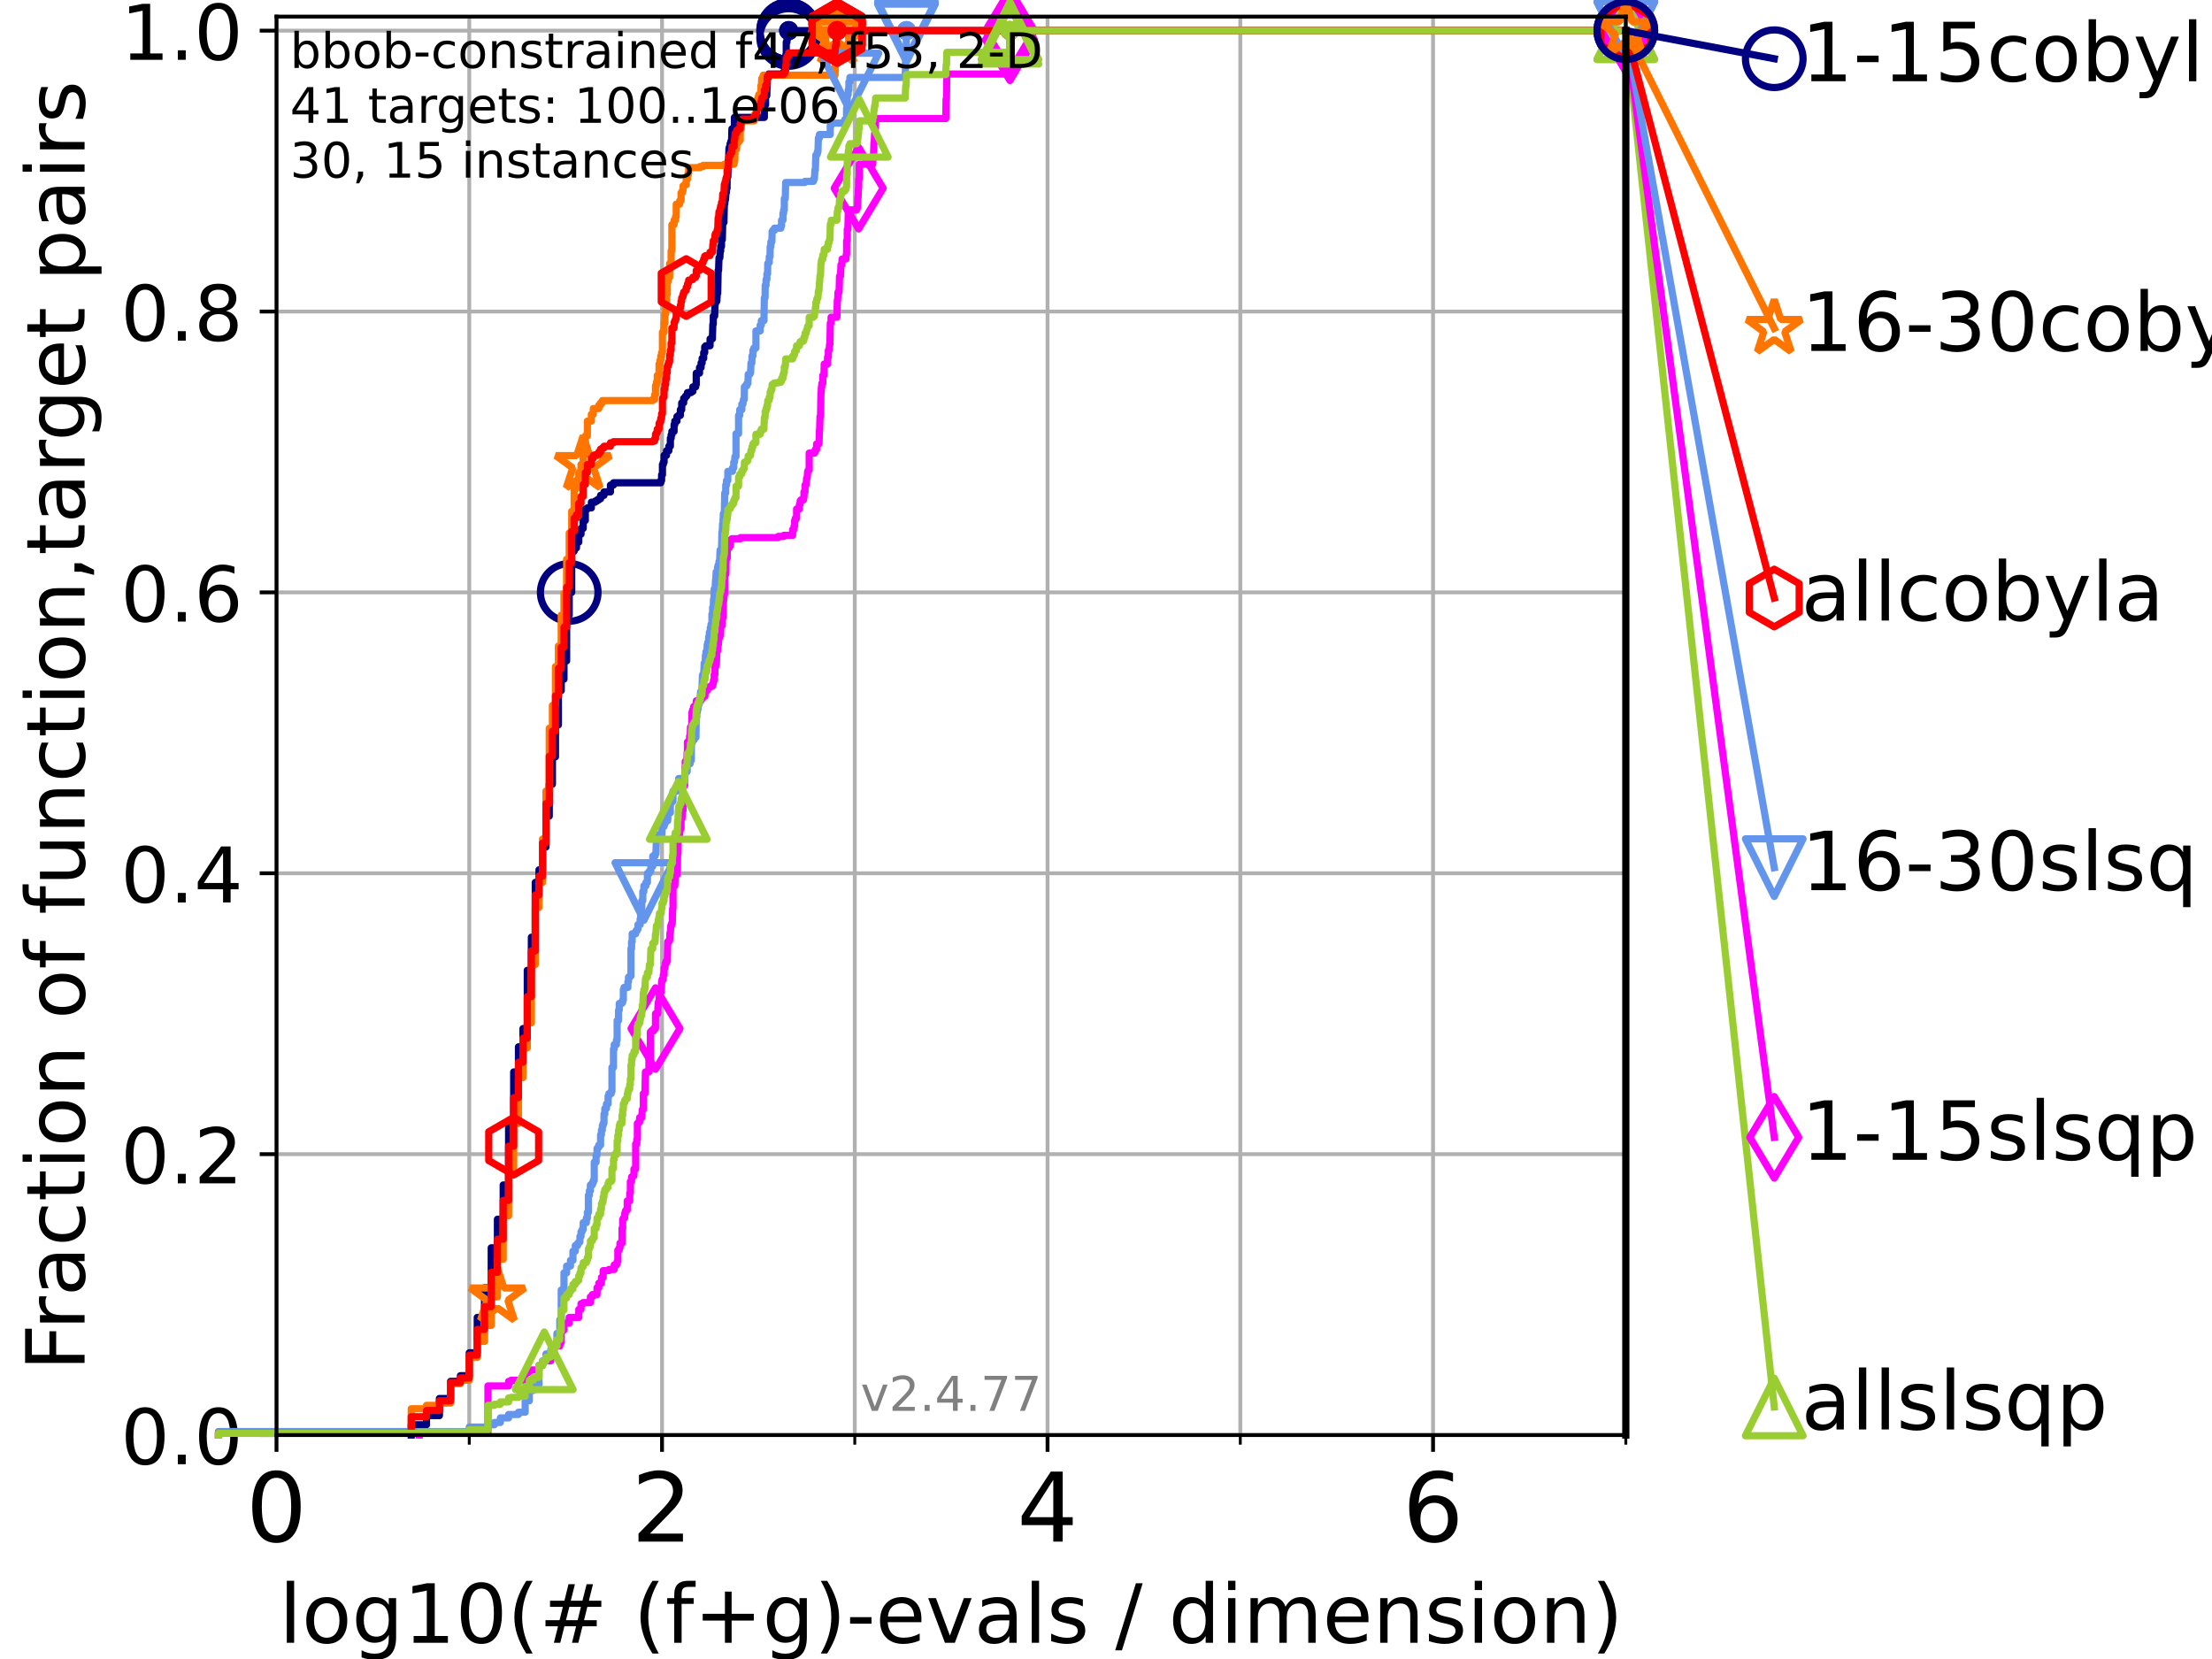 <?xml version="1.0" encoding="utf-8" standalone="no"?>
<!DOCTYPE svg PUBLIC "-//W3C//DTD SVG 1.1//EN"
  "http://www.w3.org/Graphics/SVG/1.1/DTD/svg11.dtd">
<!-- Created with matplotlib (https://matplotlib.org/) -->
<svg height="345.6pt" version="1.1" viewBox="0 0 460.8 345.6" width="460.8pt" xmlns="http://www.w3.org/2000/svg" xmlns:xlink="http://www.w3.org/1999/xlink">
 <defs>
  <style type="text/css">*{stroke-linecap:butt;stroke-linejoin:round;}</style>
 </defs>
 <g id="figure_1">
  <g id="patch_1">
   <path d="M 0 345.6 
L 460.8 345.6 
L 460.8 0 
L 0 0 
z
" style="fill:#ffffff;"/>
  </g>
  <g id="axes_1">
   <g id="patch_2">
    <path d="M 57.6 298.944 
L 338.688 298.944 
L 338.688 3.456 
L 57.6 3.456 
z
" style="fill:#ffffff;"/>
   </g>
   <g id="matplotlib.axis_1">
    <g id="xtick_1">
     <g id="line2d_1">
      <path clip-path="url(#pc2fef7fc32)" d="M 57.6 298.944 
L 57.6 3.456 
" style="fill:none;stroke:#b0b0b0;stroke-linecap:square;stroke-width:0.8;"/>
     </g>
     <g id="line2d_2">
      <defs>
       <path d="M 0 0 
L 0 3.5 
" id="mf428007e80" style="stroke:#000000;stroke-width:0.8;"/>
      </defs>
      <g>
       <use style="stroke:#000000;stroke-width:0.8;" x="57.6" xlink:href="#mf428007e80" y="298.944"/>
      </g>
     </g>
     <g id="text_1">
      <!-- 0 -->
      <g transform="translate(51.237 321.141)scale(0.2 -0.2)">
       <defs>
        <path d="M 31.781 66.406 
Q 24.172 66.406 20.328 58.906 
Q 16.5 51.422 16.5 36.375 
Q 16.5 21.391 20.328 13.891 
Q 24.172 6.391 31.781 6.391 
Q 39.453 6.391 43.281 13.891 
Q 47.125 21.391 47.125 36.375 
Q 47.125 51.422 43.281 58.906 
Q 39.453 66.406 31.781 66.406 
z
M 31.781 74.219 
Q 44.047 74.219 50.516 64.516 
Q 56.984 54.828 56.984 36.375 
Q 56.984 17.969 50.516 8.266 
Q 44.047 -1.422 31.781 -1.422 
Q 19.531 -1.422 13.062 8.266 
Q 6.594 17.969 6.594 36.375 
Q 6.594 54.828 13.062 64.516 
Q 19.531 74.219 31.781 74.219 
z
" id="DejaVuSans-48"/>
       </defs>
       <use xlink:href="#DejaVuSans-48"/>
      </g>
     </g>
    </g>
    <g id="xtick_2">
     <g id="line2d_3">
      <path clip-path="url(#pc2fef7fc32)" d="M 137.911 298.944 
L 137.911 3.456 
" style="fill:none;stroke:#b0b0b0;stroke-linecap:square;stroke-width:0.8;"/>
     </g>
     <g id="line2d_4">
      <g>
       <use style="stroke:#000000;stroke-width:0.8;" x="137.911" xlink:href="#mf428007e80" y="298.944"/>
      </g>
     </g>
     <g id="text_2">
      <!-- 2 -->
      <g transform="translate(131.548 321.141)scale(0.2 -0.2)">
       <defs>
        <path d="M 19.188 8.297 
L 53.609 8.297 
L 53.609 0 
L 7.328 0 
L 7.328 8.297 
Q 12.938 14.109 22.625 23.891 
Q 32.328 33.688 34.812 36.531 
Q 39.547 41.844 41.422 45.531 
Q 43.312 49.219 43.312 52.781 
Q 43.312 58.594 39.234 62.25 
Q 35.156 65.922 28.609 65.922 
Q 23.969 65.922 18.812 64.312 
Q 13.672 62.703 7.812 59.422 
L 7.812 69.391 
Q 13.766 71.781 18.938 73 
Q 24.125 74.219 28.422 74.219 
Q 39.75 74.219 46.484 68.547 
Q 53.219 62.891 53.219 53.422 
Q 53.219 48.922 51.531 44.891 
Q 49.859 40.875 45.406 35.406 
Q 44.188 33.984 37.641 27.219 
Q 31.109 20.453 19.188 8.297 
z
" id="DejaVuSans-50"/>
       </defs>
       <use xlink:href="#DejaVuSans-50"/>
      </g>
     </g>
    </g>
    <g id="xtick_3">
     <g id="line2d_5">
      <path clip-path="url(#pc2fef7fc32)" d="M 218.222 298.944 
L 218.222 3.456 
" style="fill:none;stroke:#b0b0b0;stroke-linecap:square;stroke-width:0.8;"/>
     </g>
     <g id="line2d_6">
      <g>
       <use style="stroke:#000000;stroke-width:0.8;" x="218.222" xlink:href="#mf428007e80" y="298.944"/>
      </g>
     </g>
     <g id="text_3">
      <!-- 4 -->
      <g transform="translate(211.859 321.141)scale(0.2 -0.2)">
       <defs>
        <path d="M 37.797 64.312 
L 12.891 25.391 
L 37.797 25.391 
z
M 35.203 72.906 
L 47.609 72.906 
L 47.609 25.391 
L 58.016 25.391 
L 58.016 17.188 
L 47.609 17.188 
L 47.609 0 
L 37.797 0 
L 37.797 17.188 
L 4.891 17.188 
L 4.891 26.703 
z
" id="DejaVuSans-52"/>
       </defs>
       <use xlink:href="#DejaVuSans-52"/>
      </g>
     </g>
    </g>
    <g id="xtick_4">
     <g id="line2d_7">
      <path clip-path="url(#pc2fef7fc32)" d="M 298.533 298.944 
L 298.533 3.456 
" style="fill:none;stroke:#b0b0b0;stroke-linecap:square;stroke-width:0.8;"/>
     </g>
     <g id="line2d_8">
      <g>
       <use style="stroke:#000000;stroke-width:0.8;" x="298.533" xlink:href="#mf428007e80" y="298.944"/>
      </g>
     </g>
     <g id="text_4">
      <!-- 6 -->
      <g transform="translate(292.17 321.141)scale(0.2 -0.2)">
       <defs>
        <path d="M 33.016 40.375 
Q 26.375 40.375 22.484 35.828 
Q 18.609 31.297 18.609 23.391 
Q 18.609 15.531 22.484 10.953 
Q 26.375 6.391 33.016 6.391 
Q 39.656 6.391 43.531 10.953 
Q 47.406 15.531 47.406 23.391 
Q 47.406 31.297 43.531 35.828 
Q 39.656 40.375 33.016 40.375 
z
M 52.594 71.297 
L 52.594 62.312 
Q 48.875 64.062 45.094 64.984 
Q 41.312 65.922 37.594 65.922 
Q 27.828 65.922 22.672 59.328 
Q 17.531 52.734 16.797 39.406 
Q 19.672 43.656 24.016 45.922 
Q 28.375 48.188 33.594 48.188 
Q 44.578 48.188 50.953 41.516 
Q 57.328 34.859 57.328 23.391 
Q 57.328 12.156 50.688 5.359 
Q 44.047 -1.422 33.016 -1.422 
Q 20.359 -1.422 13.672 8.266 
Q 6.984 17.969 6.984 36.375 
Q 6.984 53.656 15.188 63.938 
Q 23.391 74.219 37.203 74.219 
Q 40.922 74.219 44.703 73.484 
Q 48.484 72.75 52.594 71.297 
z
" id="DejaVuSans-54"/>
       </defs>
       <use xlink:href="#DejaVuSans-54"/>
      </g>
     </g>
    </g>
    <g id="xtick_5">
     <g id="line2d_9">
      <path clip-path="url(#pc2fef7fc32)" d="M 97.755 298.944 
L 97.755 3.456 
" style="fill:none;stroke:#b0b0b0;stroke-linecap:square;stroke-width:0.8;"/>
     </g>
     <g id="line2d_10">
      <defs>
       <path d="M 0 0 
L 0 2 
" id="m1ec41e4726" style="stroke:#000000;stroke-width:0.6;"/>
      </defs>
      <g>
       <use style="stroke:#000000;stroke-width:0.6;" x="97.755" xlink:href="#m1ec41e4726" y="298.944"/>
      </g>
     </g>
    </g>
    <g id="xtick_6">
     <g id="line2d_11">
      <path clip-path="url(#pc2fef7fc32)" d="M 178.066 298.944 
L 178.066 3.456 
" style="fill:none;stroke:#b0b0b0;stroke-linecap:square;stroke-width:0.8;"/>
     </g>
     <g id="line2d_12">
      <g>
       <use style="stroke:#000000;stroke-width:0.6;" x="178.066" xlink:href="#m1ec41e4726" y="298.944"/>
      </g>
     </g>
    </g>
    <g id="xtick_7">
     <g id="line2d_13">
      <path clip-path="url(#pc2fef7fc32)" d="M 258.377 298.944 
L 258.377 3.456 
" style="fill:none;stroke:#b0b0b0;stroke-linecap:square;stroke-width:0.8;"/>
     </g>
     <g id="line2d_14">
      <g>
       <use style="stroke:#000000;stroke-width:0.6;" x="258.377" xlink:href="#m1ec41e4726" y="298.944"/>
      </g>
     </g>
    </g>
    <g id="xtick_8">
     <g id="line2d_15">
      <path clip-path="url(#pc2fef7fc32)" d="M 338.688 298.944 
L 338.688 3.456 
" style="fill:none;stroke:#b0b0b0;stroke-linecap:square;stroke-width:0.8;"/>
     </g>
     <g id="line2d_16">
      <g>
       <use style="stroke:#000000;stroke-width:0.6;" x="338.688" xlink:href="#m1ec41e4726" y="298.944"/>
      </g>
     </g>
    </g>
    <g id="text_5">
     <!-- log10(# (f+g)-evals / dimension) -->
     <g transform="translate(58.145 342.218)scale(0.17 -0.17)">
      <defs>
       <path d="M 9.422 75.984 
L 18.406 75.984 
L 18.406 0 
L 9.422 0 
z
" id="DejaVuSans-108"/>
       <path d="M 30.609 48.391 
Q 23.391 48.391 19.188 42.75 
Q 14.984 37.109 14.984 27.297 
Q 14.984 17.484 19.156 11.844 
Q 23.344 6.203 30.609 6.203 
Q 37.797 6.203 41.984 11.859 
Q 46.188 17.531 46.188 27.297 
Q 46.188 37.016 41.984 42.703 
Q 37.797 48.391 30.609 48.391 
z
M 30.609 56 
Q 42.328 56 49.016 48.375 
Q 55.719 40.766 55.719 27.297 
Q 55.719 13.875 49.016 6.219 
Q 42.328 -1.422 30.609 -1.422 
Q 18.844 -1.422 12.172 6.219 
Q 5.516 13.875 5.516 27.297 
Q 5.516 40.766 12.172 48.375 
Q 18.844 56 30.609 56 
z
" id="DejaVuSans-111"/>
       <path d="M 45.406 27.984 
Q 45.406 37.75 41.375 43.109 
Q 37.359 48.484 30.078 48.484 
Q 22.859 48.484 18.828 43.109 
Q 14.797 37.75 14.797 27.984 
Q 14.797 18.266 18.828 12.891 
Q 22.859 7.516 30.078 7.516 
Q 37.359 7.516 41.375 12.891 
Q 45.406 18.266 45.406 27.984 
z
M 54.391 6.781 
Q 54.391 -7.172 48.188 -13.984 
Q 42 -20.797 29.203 -20.797 
Q 24.469 -20.797 20.266 -20.094 
Q 16.062 -19.391 12.109 -17.922 
L 12.109 -9.188 
Q 16.062 -11.328 19.922 -12.344 
Q 23.781 -13.375 27.781 -13.375 
Q 36.625 -13.375 41.016 -8.766 
Q 45.406 -4.156 45.406 5.172 
L 45.406 9.625 
Q 42.625 4.781 38.281 2.391 
Q 33.938 0 27.875 0 
Q 17.828 0 11.672 7.656 
Q 5.516 15.328 5.516 27.984 
Q 5.516 40.672 11.672 48.328 
Q 17.828 56 27.875 56 
Q 33.938 56 38.281 53.609 
Q 42.625 51.219 45.406 46.391 
L 45.406 54.688 
L 54.391 54.688 
z
" id="DejaVuSans-103"/>
       <path d="M 12.406 8.297 
L 28.516 8.297 
L 28.516 63.922 
L 10.984 60.406 
L 10.984 69.391 
L 28.422 72.906 
L 38.281 72.906 
L 38.281 8.297 
L 54.391 8.297 
L 54.391 0 
L 12.406 0 
z
" id="DejaVuSans-49"/>
       <path d="M 31 75.875 
Q 24.469 64.656 21.281 53.656 
Q 18.109 42.672 18.109 31.391 
Q 18.109 20.125 21.312 9.062 
Q 24.516 -2 31 -13.188 
L 23.188 -13.188 
Q 15.875 -1.703 12.234 9.375 
Q 8.594 20.453 8.594 31.391 
Q 8.594 42.281 12.203 53.312 
Q 15.828 64.359 23.188 75.875 
z
" id="DejaVuSans-40"/>
       <path d="M 51.125 44 
L 36.922 44 
L 32.812 27.688 
L 47.125 27.688 
z
M 43.797 71.781 
L 38.719 51.516 
L 52.984 51.516 
L 58.109 71.781 
L 65.922 71.781 
L 60.891 51.516 
L 76.125 51.516 
L 76.125 44 
L 58.984 44 
L 54.984 27.688 
L 70.516 27.688 
L 70.516 20.219 
L 53.078 20.219 
L 48 0 
L 40.188 0 
L 45.219 20.219 
L 30.906 20.219 
L 25.875 0 
L 18.016 0 
L 23.094 20.219 
L 7.719 20.219 
L 7.719 27.688 
L 24.906 27.688 
L 29 44 
L 13.281 44 
L 13.281 51.516 
L 30.906 51.516 
L 35.891 71.781 
z
" id="DejaVuSans-35"/>
       <path id="DejaVuSans-32"/>
       <path d="M 37.109 75.984 
L 37.109 68.5 
L 28.516 68.5 
Q 23.688 68.5 21.797 66.547 
Q 19.922 64.594 19.922 59.516 
L 19.922 54.688 
L 34.719 54.688 
L 34.719 47.703 
L 19.922 47.703 
L 19.922 0 
L 10.891 0 
L 10.891 47.703 
L 2.297 47.703 
L 2.297 54.688 
L 10.891 54.688 
L 10.891 58.5 
Q 10.891 67.625 15.141 71.797 
Q 19.391 75.984 28.609 75.984 
z
" id="DejaVuSans-102"/>
       <path d="M 46 62.703 
L 46 35.5 
L 73.188 35.5 
L 73.188 27.203 
L 46 27.203 
L 46 0 
L 37.797 0 
L 37.797 27.203 
L 10.594 27.203 
L 10.594 35.5 
L 37.797 35.5 
L 37.797 62.703 
z
" id="DejaVuSans-43"/>
       <path d="M 8.016 75.875 
L 15.828 75.875 
Q 23.141 64.359 26.781 53.312 
Q 30.422 42.281 30.422 31.391 
Q 30.422 20.453 26.781 9.375 
Q 23.141 -1.703 15.828 -13.188 
L 8.016 -13.188 
Q 14.5 -2 17.703 9.062 
Q 20.906 20.125 20.906 31.391 
Q 20.906 42.672 17.703 53.656 
Q 14.5 64.656 8.016 75.875 
z
" id="DejaVuSans-41"/>
       <path d="M 4.891 31.391 
L 31.203 31.391 
L 31.203 23.391 
L 4.891 23.391 
z
" id="DejaVuSans-45"/>
       <path d="M 56.203 29.594 
L 56.203 25.203 
L 14.891 25.203 
Q 15.484 15.922 20.484 11.062 
Q 25.484 6.203 34.422 6.203 
Q 39.594 6.203 44.453 7.469 
Q 49.312 8.734 54.109 11.281 
L 54.109 2.781 
Q 49.266 0.734 44.188 -0.344 
Q 39.109 -1.422 33.891 -1.422 
Q 20.797 -1.422 13.156 6.188 
Q 5.516 13.812 5.516 26.812 
Q 5.516 40.234 12.766 48.109 
Q 20.016 56 32.328 56 
Q 43.359 56 49.781 48.891 
Q 56.203 41.797 56.203 29.594 
z
M 47.219 32.234 
Q 47.125 39.594 43.094 43.984 
Q 39.062 48.391 32.422 48.391 
Q 24.906 48.391 20.391 44.141 
Q 15.875 39.891 15.188 32.172 
z
" id="DejaVuSans-101"/>
       <path d="M 2.984 54.688 
L 12.5 54.688 
L 29.594 8.797 
L 46.688 54.688 
L 56.203 54.688 
L 35.688 0 
L 23.484 0 
z
" id="DejaVuSans-118"/>
       <path d="M 34.281 27.484 
Q 23.391 27.484 19.188 25 
Q 14.984 22.516 14.984 16.5 
Q 14.984 11.719 18.141 8.906 
Q 21.297 6.109 26.703 6.109 
Q 34.188 6.109 38.703 11.406 
Q 43.219 16.703 43.219 25.484 
L 43.219 27.484 
z
M 52.203 31.203 
L 52.203 0 
L 43.219 0 
L 43.219 8.297 
Q 40.141 3.328 35.547 0.953 
Q 30.953 -1.422 24.312 -1.422 
Q 15.922 -1.422 10.953 3.297 
Q 6 8.016 6 15.922 
Q 6 25.141 12.172 29.828 
Q 18.359 34.516 30.609 34.516 
L 43.219 34.516 
L 43.219 35.406 
Q 43.219 41.609 39.141 45 
Q 35.062 48.391 27.688 48.391 
Q 23 48.391 18.547 47.266 
Q 14.109 46.141 10.016 43.891 
L 10.016 52.203 
Q 14.938 54.109 19.578 55.047 
Q 24.219 56 28.609 56 
Q 40.484 56 46.344 49.844 
Q 52.203 43.703 52.203 31.203 
z
" id="DejaVuSans-97"/>
       <path d="M 44.281 53.078 
L 44.281 44.578 
Q 40.484 46.531 36.375 47.5 
Q 32.281 48.484 27.875 48.484 
Q 21.188 48.484 17.844 46.438 
Q 14.5 44.391 14.5 40.281 
Q 14.5 37.156 16.891 35.375 
Q 19.281 33.594 26.516 31.984 
L 29.594 31.297 
Q 39.156 29.25 43.188 25.516 
Q 47.219 21.781 47.219 15.094 
Q 47.219 7.469 41.188 3.016 
Q 35.156 -1.422 24.609 -1.422 
Q 20.219 -1.422 15.453 -0.562 
Q 10.688 0.297 5.422 2 
L 5.422 11.281 
Q 10.406 8.688 15.234 7.391 
Q 20.062 6.109 24.812 6.109 
Q 31.156 6.109 34.562 8.281 
Q 37.984 10.453 37.984 14.406 
Q 37.984 18.062 35.516 20.016 
Q 33.062 21.969 24.703 23.781 
L 21.578 24.516 
Q 13.234 26.266 9.516 29.906 
Q 5.812 33.547 5.812 39.891 
Q 5.812 47.609 11.281 51.797 
Q 16.75 56 26.812 56 
Q 31.781 56 36.172 55.266 
Q 40.578 54.547 44.281 53.078 
z
" id="DejaVuSans-115"/>
       <path d="M 25.391 72.906 
L 33.688 72.906 
L 8.297 -9.281 
L 0 -9.281 
z
" id="DejaVuSans-47"/>
       <path d="M 45.406 46.391 
L 45.406 75.984 
L 54.391 75.984 
L 54.391 0 
L 45.406 0 
L 45.406 8.203 
Q 42.578 3.328 38.25 0.953 
Q 33.938 -1.422 27.875 -1.422 
Q 17.969 -1.422 11.734 6.484 
Q 5.516 14.406 5.516 27.297 
Q 5.516 40.188 11.734 48.094 
Q 17.969 56 27.875 56 
Q 33.938 56 38.25 53.625 
Q 42.578 51.266 45.406 46.391 
z
M 14.797 27.297 
Q 14.797 17.391 18.875 11.75 
Q 22.953 6.109 30.078 6.109 
Q 37.203 6.109 41.297 11.75 
Q 45.406 17.391 45.406 27.297 
Q 45.406 37.203 41.297 42.844 
Q 37.203 48.484 30.078 48.484 
Q 22.953 48.484 18.875 42.844 
Q 14.797 37.203 14.797 27.297 
z
" id="DejaVuSans-100"/>
       <path d="M 9.422 54.688 
L 18.406 54.688 
L 18.406 0 
L 9.422 0 
z
M 9.422 75.984 
L 18.406 75.984 
L 18.406 64.594 
L 9.422 64.594 
z
" id="DejaVuSans-105"/>
       <path d="M 52 44.188 
Q 55.375 50.25 60.062 53.125 
Q 64.75 56 71.094 56 
Q 79.641 56 84.281 50.016 
Q 88.922 44.047 88.922 33.016 
L 88.922 0 
L 79.891 0 
L 79.891 32.719 
Q 79.891 40.578 77.094 44.375 
Q 74.312 48.188 68.609 48.188 
Q 61.625 48.188 57.562 43.547 
Q 53.516 38.922 53.516 30.906 
L 53.516 0 
L 44.484 0 
L 44.484 32.719 
Q 44.484 40.625 41.703 44.406 
Q 38.922 48.188 33.109 48.188 
Q 26.219 48.188 22.156 43.531 
Q 18.109 38.875 18.109 30.906 
L 18.109 0 
L 9.078 0 
L 9.078 54.688 
L 18.109 54.688 
L 18.109 46.188 
Q 21.188 51.219 25.484 53.609 
Q 29.781 56 35.688 56 
Q 41.656 56 45.828 52.969 
Q 50 49.953 52 44.188 
z
" id="DejaVuSans-109"/>
       <path d="M 54.891 33.016 
L 54.891 0 
L 45.906 0 
L 45.906 32.719 
Q 45.906 40.484 42.875 44.328 
Q 39.844 48.188 33.797 48.188 
Q 26.516 48.188 22.312 43.547 
Q 18.109 38.922 18.109 30.906 
L 18.109 0 
L 9.078 0 
L 9.078 54.688 
L 18.109 54.688 
L 18.109 46.188 
Q 21.344 51.125 25.703 53.562 
Q 30.078 56 35.797 56 
Q 45.219 56 50.047 50.172 
Q 54.891 44.344 54.891 33.016 
z
" id="DejaVuSans-110"/>
      </defs>
      <use xlink:href="#DejaVuSans-108"/>
      <use x="27.783" xlink:href="#DejaVuSans-111"/>
      <use x="88.965" xlink:href="#DejaVuSans-103"/>
      <use x="152.441" xlink:href="#DejaVuSans-49"/>
      <use x="216.064" xlink:href="#DejaVuSans-48"/>
      <use x="279.688" xlink:href="#DejaVuSans-40"/>
      <use x="318.701" xlink:href="#DejaVuSans-35"/>
      <use x="402.49" xlink:href="#DejaVuSans-32"/>
      <use x="434.277" xlink:href="#DejaVuSans-40"/>
      <use x="473.291" xlink:href="#DejaVuSans-102"/>
      <use x="508.496" xlink:href="#DejaVuSans-43"/>
      <use x="592.285" xlink:href="#DejaVuSans-103"/>
      <use x="655.762" xlink:href="#DejaVuSans-41"/>
      <use x="694.775" xlink:href="#DejaVuSans-45"/>
      <use x="730.859" xlink:href="#DejaVuSans-101"/>
      <use x="792.383" xlink:href="#DejaVuSans-118"/>
      <use x="851.562" xlink:href="#DejaVuSans-97"/>
      <use x="912.842" xlink:href="#DejaVuSans-108"/>
      <use x="940.625" xlink:href="#DejaVuSans-115"/>
      <use x="992.725" xlink:href="#DejaVuSans-32"/>
      <use x="1024.512" xlink:href="#DejaVuSans-47"/>
      <use x="1058.203" xlink:href="#DejaVuSans-32"/>
      <use x="1089.99" xlink:href="#DejaVuSans-100"/>
      <use x="1153.467" xlink:href="#DejaVuSans-105"/>
      <use x="1181.25" xlink:href="#DejaVuSans-109"/>
      <use x="1278.662" xlink:href="#DejaVuSans-101"/>
      <use x="1340.186" xlink:href="#DejaVuSans-110"/>
      <use x="1403.564" xlink:href="#DejaVuSans-115"/>
      <use x="1455.664" xlink:href="#DejaVuSans-105"/>
      <use x="1483.447" xlink:href="#DejaVuSans-111"/>
      <use x="1544.629" xlink:href="#DejaVuSans-110"/>
      <use x="1608.008" xlink:href="#DejaVuSans-41"/>
     </g>
    </g>
   </g>
   <g id="matplotlib.axis_2">
    <g id="ytick_1">
     <g id="line2d_17">
      <path clip-path="url(#pc2fef7fc32)" d="M 57.6 298.944 
L 338.688 298.944 
" style="fill:none;stroke:#b0b0b0;stroke-linecap:square;stroke-width:0.8;"/>
     </g>
     <g id="line2d_18">
      <defs>
       <path d="M 0 0 
L -3.5 0 
" id="mfe09c1c950" style="stroke:#000000;stroke-width:0.8;"/>
      </defs>
      <g>
       <use style="stroke:#000000;stroke-width:0.8;" x="57.6" xlink:href="#mfe09c1c950" y="298.944"/>
      </g>
     </g>
     <g id="text_6">
      <!-- 0.0 -->
      <g transform="translate(25.155 305.023)scale(0.16 -0.16)">
       <defs>
        <path d="M 10.688 12.406 
L 21 12.406 
L 21 0 
L 10.688 0 
z
" id="DejaVuSans-46"/>
       </defs>
       <use xlink:href="#DejaVuSans-48"/>
       <use x="63.623" xlink:href="#DejaVuSans-46"/>
       <use x="95.41" xlink:href="#DejaVuSans-48"/>
      </g>
     </g>
    </g>
    <g id="ytick_2">
     <g id="line2d_19">
      <path clip-path="url(#pc2fef7fc32)" d="M 57.6 240.432 
L 338.688 240.432 
" style="fill:none;stroke:#b0b0b0;stroke-linecap:square;stroke-width:0.8;"/>
     </g>
     <g id="line2d_20">
      <g>
       <use style="stroke:#000000;stroke-width:0.8;" x="57.6" xlink:href="#mfe09c1c950" y="240.432"/>
      </g>
     </g>
     <g id="text_7">
      <!-- 0.2 -->
      <g transform="translate(25.155 246.51)scale(0.16 -0.16)">
       <use xlink:href="#DejaVuSans-48"/>
       <use x="63.623" xlink:href="#DejaVuSans-46"/>
       <use x="95.41" xlink:href="#DejaVuSans-50"/>
      </g>
     </g>
    </g>
    <g id="ytick_3">
     <g id="line2d_21">
      <path clip-path="url(#pc2fef7fc32)" d="M 57.6 181.919 
L 338.688 181.919 
" style="fill:none;stroke:#b0b0b0;stroke-linecap:square;stroke-width:0.8;"/>
     </g>
     <g id="line2d_22">
      <g>
       <use style="stroke:#000000;stroke-width:0.8;" x="57.6" xlink:href="#mfe09c1c950" y="181.919"/>
      </g>
     </g>
     <g id="text_8">
      <!-- 0.4 -->
      <g transform="translate(25.155 187.998)scale(0.16 -0.16)">
       <use xlink:href="#DejaVuSans-48"/>
       <use x="63.623" xlink:href="#DejaVuSans-46"/>
       <use x="95.41" xlink:href="#DejaVuSans-52"/>
      </g>
     </g>
    </g>
    <g id="ytick_4">
     <g id="line2d_23">
      <path clip-path="url(#pc2fef7fc32)" d="M 57.6 123.407 
L 338.688 123.407 
" style="fill:none;stroke:#b0b0b0;stroke-linecap:square;stroke-width:0.8;"/>
     </g>
     <g id="line2d_24">
      <g>
       <use style="stroke:#000000;stroke-width:0.8;" x="57.6" xlink:href="#mfe09c1c950" y="123.407"/>
      </g>
     </g>
     <g id="text_9">
      <!-- 0.6 -->
      <g transform="translate(25.155 129.485)scale(0.16 -0.16)">
       <use xlink:href="#DejaVuSans-48"/>
       <use x="63.623" xlink:href="#DejaVuSans-46"/>
       <use x="95.41" xlink:href="#DejaVuSans-54"/>
      </g>
     </g>
    </g>
    <g id="ytick_5">
     <g id="line2d_25">
      <path clip-path="url(#pc2fef7fc32)" d="M 57.6 64.894 
L 338.688 64.894 
" style="fill:none;stroke:#b0b0b0;stroke-linecap:square;stroke-width:0.8;"/>
     </g>
     <g id="line2d_26">
      <g>
       <use style="stroke:#000000;stroke-width:0.8;" x="57.6" xlink:href="#mfe09c1c950" y="64.894"/>
      </g>
     </g>
     <g id="text_10">
      <!-- 0.8 -->
      <g transform="translate(25.155 70.973)scale(0.16 -0.16)">
       <defs>
        <path d="M 31.781 34.625 
Q 24.75 34.625 20.719 30.859 
Q 16.703 27.094 16.703 20.516 
Q 16.703 13.922 20.719 10.156 
Q 24.75 6.391 31.781 6.391 
Q 38.812 6.391 42.859 10.172 
Q 46.922 13.969 46.922 20.516 
Q 46.922 27.094 42.891 30.859 
Q 38.875 34.625 31.781 34.625 
z
M 21.922 38.812 
Q 15.578 40.375 12.031 44.719 
Q 8.5 49.078 8.5 55.328 
Q 8.5 64.062 14.719 69.141 
Q 20.953 74.219 31.781 74.219 
Q 42.672 74.219 48.875 69.141 
Q 55.078 64.062 55.078 55.328 
Q 55.078 49.078 51.531 44.719 
Q 48 40.375 41.703 38.812 
Q 48.828 37.156 52.797 32.312 
Q 56.781 27.484 56.781 20.516 
Q 56.781 9.906 50.312 4.234 
Q 43.844 -1.422 31.781 -1.422 
Q 19.734 -1.422 13.25 4.234 
Q 6.781 9.906 6.781 20.516 
Q 6.781 27.484 10.781 32.312 
Q 14.797 37.156 21.922 38.812 
z
M 18.312 54.391 
Q 18.312 48.734 21.844 45.562 
Q 25.391 42.391 31.781 42.391 
Q 38.141 42.391 41.719 45.562 
Q 45.312 48.734 45.312 54.391 
Q 45.312 60.062 41.719 63.234 
Q 38.141 66.406 31.781 66.406 
Q 25.391 66.406 21.844 63.234 
Q 18.312 60.062 18.312 54.391 
z
" id="DejaVuSans-56"/>
       </defs>
       <use xlink:href="#DejaVuSans-48"/>
       <use x="63.623" xlink:href="#DejaVuSans-46"/>
       <use x="95.41" xlink:href="#DejaVuSans-56"/>
      </g>
     </g>
    </g>
    <g id="ytick_6">
     <g id="line2d_27">
      <path clip-path="url(#pc2fef7fc32)" d="M 57.6 6.382 
L 338.688 6.382 
" style="fill:none;stroke:#b0b0b0;stroke-linecap:square;stroke-width:0.8;"/>
     </g>
     <g id="line2d_28">
      <g>
       <use style="stroke:#000000;stroke-width:0.8;" x="57.6" xlink:href="#mfe09c1c950" y="6.382"/>
      </g>
     </g>
     <g id="text_11">
      <!-- 1.0 -->
      <g transform="translate(25.155 12.46)scale(0.16 -0.16)">
       <use xlink:href="#DejaVuSans-49"/>
       <use x="63.623" xlink:href="#DejaVuSans-46"/>
       <use x="95.41" xlink:href="#DejaVuSans-48"/>
      </g>
     </g>
    </g>
    <g id="text_12">
     <!-- Fraction of function,target pairs -->
     <g transform="translate(17.62 285.585)rotate(-90)scale(0.17 -0.17)">
      <defs>
       <path d="M 9.812 72.906 
L 51.703 72.906 
L 51.703 64.594 
L 19.672 64.594 
L 19.672 43.109 
L 48.578 43.109 
L 48.578 34.812 
L 19.672 34.812 
L 19.672 0 
L 9.812 0 
z
" id="DejaVuSans-70"/>
       <path d="M 41.109 46.297 
Q 39.594 47.172 37.812 47.578 
Q 36.031 48 33.891 48 
Q 26.266 48 22.188 43.047 
Q 18.109 38.094 18.109 28.812 
L 18.109 0 
L 9.078 0 
L 9.078 54.688 
L 18.109 54.688 
L 18.109 46.188 
Q 20.953 51.172 25.484 53.578 
Q 30.031 56 36.531 56 
Q 37.453 56 38.578 55.875 
Q 39.703 55.766 41.062 55.516 
z
" id="DejaVuSans-114"/>
       <path d="M 48.781 52.594 
L 48.781 44.188 
Q 44.969 46.297 41.141 47.344 
Q 37.312 48.391 33.406 48.391 
Q 24.656 48.391 19.812 42.844 
Q 14.984 37.312 14.984 27.297 
Q 14.984 17.281 19.812 11.734 
Q 24.656 6.203 33.406 6.203 
Q 37.312 6.203 41.141 7.25 
Q 44.969 8.297 48.781 10.406 
L 48.781 2.094 
Q 45.016 0.344 40.984 -0.531 
Q 36.969 -1.422 32.422 -1.422 
Q 20.062 -1.422 12.781 6.344 
Q 5.516 14.109 5.516 27.297 
Q 5.516 40.672 12.859 48.328 
Q 20.219 56 33.016 56 
Q 37.156 56 41.109 55.141 
Q 45.062 54.297 48.781 52.594 
z
" id="DejaVuSans-99"/>
       <path d="M 18.312 70.219 
L 18.312 54.688 
L 36.812 54.688 
L 36.812 47.703 
L 18.312 47.703 
L 18.312 18.016 
Q 18.312 11.328 20.141 9.422 
Q 21.969 7.516 27.594 7.516 
L 36.812 7.516 
L 36.812 0 
L 27.594 0 
Q 17.188 0 13.234 3.875 
Q 9.281 7.766 9.281 18.016 
L 9.281 47.703 
L 2.688 47.703 
L 2.688 54.688 
L 9.281 54.688 
L 9.281 70.219 
z
" id="DejaVuSans-116"/>
       <path d="M 8.5 21.578 
L 8.5 54.688 
L 17.484 54.688 
L 17.484 21.922 
Q 17.484 14.156 20.5 10.266 
Q 23.531 6.391 29.594 6.391 
Q 36.859 6.391 41.078 11.031 
Q 45.312 15.672 45.312 23.688 
L 45.312 54.688 
L 54.297 54.688 
L 54.297 0 
L 45.312 0 
L 45.312 8.406 
Q 42.047 3.422 37.719 1 
Q 33.406 -1.422 27.688 -1.422 
Q 18.266 -1.422 13.375 4.438 
Q 8.5 10.297 8.5 21.578 
z
M 31.109 56 
z
" id="DejaVuSans-117"/>
       <path d="M 11.719 12.406 
L 22.016 12.406 
L 22.016 4 
L 14.016 -11.625 
L 7.719 -11.625 
L 11.719 4 
z
" id="DejaVuSans-44"/>
       <path d="M 18.109 8.203 
L 18.109 -20.797 
L 9.078 -20.797 
L 9.078 54.688 
L 18.109 54.688 
L 18.109 46.391 
Q 20.953 51.266 25.266 53.625 
Q 29.594 56 35.594 56 
Q 45.562 56 51.781 48.094 
Q 58.016 40.188 58.016 27.297 
Q 58.016 14.406 51.781 6.484 
Q 45.562 -1.422 35.594 -1.422 
Q 29.594 -1.422 25.266 0.953 
Q 20.953 3.328 18.109 8.203 
z
M 48.688 27.297 
Q 48.688 37.203 44.609 42.844 
Q 40.531 48.484 33.406 48.484 
Q 26.266 48.484 22.188 42.844 
Q 18.109 37.203 18.109 27.297 
Q 18.109 17.391 22.188 11.75 
Q 26.266 6.109 33.406 6.109 
Q 40.531 6.109 44.609 11.75 
Q 48.688 17.391 48.688 27.297 
z
" id="DejaVuSans-112"/>
      </defs>
      <use xlink:href="#DejaVuSans-70"/>
      <use x="50.27" xlink:href="#DejaVuSans-114"/>
      <use x="91.383" xlink:href="#DejaVuSans-97"/>
      <use x="152.662" xlink:href="#DejaVuSans-99"/>
      <use x="207.643" xlink:href="#DejaVuSans-116"/>
      <use x="246.852" xlink:href="#DejaVuSans-105"/>
      <use x="274.635" xlink:href="#DejaVuSans-111"/>
      <use x="335.816" xlink:href="#DejaVuSans-110"/>
      <use x="399.195" xlink:href="#DejaVuSans-32"/>
      <use x="430.982" xlink:href="#DejaVuSans-111"/>
      <use x="492.164" xlink:href="#DejaVuSans-102"/>
      <use x="527.369" xlink:href="#DejaVuSans-32"/>
      <use x="559.156" xlink:href="#DejaVuSans-102"/>
      <use x="594.361" xlink:href="#DejaVuSans-117"/>
      <use x="657.74" xlink:href="#DejaVuSans-110"/>
      <use x="721.119" xlink:href="#DejaVuSans-99"/>
      <use x="776.1" xlink:href="#DejaVuSans-116"/>
      <use x="815.309" xlink:href="#DejaVuSans-105"/>
      <use x="843.092" xlink:href="#DejaVuSans-111"/>
      <use x="904.273" xlink:href="#DejaVuSans-110"/>
      <use x="967.652" xlink:href="#DejaVuSans-44"/>
      <use x="999.439" xlink:href="#DejaVuSans-116"/>
      <use x="1038.648" xlink:href="#DejaVuSans-97"/>
      <use x="1099.928" xlink:href="#DejaVuSans-114"/>
      <use x="1139.291" xlink:href="#DejaVuSans-103"/>
      <use x="1202.768" xlink:href="#DejaVuSans-101"/>
      <use x="1264.291" xlink:href="#DejaVuSans-116"/>
      <use x="1303.5" xlink:href="#DejaVuSans-32"/>
      <use x="1335.287" xlink:href="#DejaVuSans-112"/>
      <use x="1398.764" xlink:href="#DejaVuSans-97"/>
      <use x="1460.043" xlink:href="#DejaVuSans-105"/>
      <use x="1487.826" xlink:href="#DejaVuSans-114"/>
      <use x="1528.939" xlink:href="#DejaVuSans-115"/>
     </g>
    </g>
   </g>
   <g id="line2d_29">
    <defs>
     <path d="M 0 1.5 
C 0.398 1.5 0.779 1.342 1.061 1.061 
C 1.342 0.779 1.5 0.398 1.5 0 
C 1.5 -0.398 1.342 -0.779 1.061 -1.061 
C 0.779 -1.342 0.398 -1.5 0 -1.5 
C -0.398 -1.5 -0.779 -1.342 -1.061 -1.061 
C -1.342 -0.779 -1.5 -0.398 -1.5 0 
C -1.5 0.398 -1.342 0.779 -1.061 1.061 
C -0.779 1.342 -0.398 1.5 0 1.5 
z
" id="m4e2fec17cb" style="stroke:#000080;"/>
    </defs>
    <g>
     <use style="fill:#000080;stroke:#000080;" x="164.295" xlink:href="#m4e2fec17cb" y="6.382"/>
     <use style="fill:#000080;stroke:#000080;" x="164.295" xlink:href="#m4e2fec17cb" y="6.382"/>
    </g>
   </g>
   <g id="line2d_30">
    <path d="M 85.667 298.944 
L 85.667 296.803 
L 88.847 296.803 
L 88.847 294.9 
L 91.535 294.9 
L 91.535 291.333 
L 93.864 291.333 
L 93.864 287.765 
L 95.918 287.765 
L 95.918 286.576 
L 97.755 286.576 
L 97.755 281.818 
L 99.418 281.818 
L 99.418 274.445 
L 100.935 274.445 
L 100.935 268.261 
L 102.331 268.261 
L 102.331 259.936 
L 103.623 259.936 
L 103.623 253.989 
L 104.826 253.989 
L 104.826 246.854 
L 105.952 246.854 
L 105.952 234.247 
L 107.009 234.247 
L 107.009 223.306 
L 108.006 223.306 
L 108.006 218.073 
L 108.949 218.073 
L 108.949 214.267 
L 109.843 214.267 
L 109.843 202.137 
L 110.694 202.137 
L 110.694 195.239 
L 111.506 195.239 
L 111.506 183.822 
L 112.281 183.822 
L 112.281 181.205 
L 113.023 181.205 
L 113.023 176.448 
L 113.735 176.448 
L 113.735 170.026 
L 114.419 170.026 
L 114.419 163.366 
L 115.077 163.366 
L 115.077 157.658 
L 115.711 157.658 
L 115.711 150.998 
L 116.323 150.998 
L 116.323 143.862 
L 116.914 143.862 
L 116.914 141.484 
L 117.486 141.484 
L 117.486 137.678 
L 118.04 137.678 
L 118.04 128.164 
L 118.577 128.164 
L 118.577 123.407 
L 119.097 123.407 
L 119.097 114.844 
L 119.603 114.844 
L 119.603 114.13 
L 120.094 114.13 
L 120.094 112.941 
L 120.572 112.941 
L 120.572 111.276 
L 121.037 111.276 
L 121.037 110.087 
L 121.49 110.087 
L 121.49 108.422 
L 121.931 108.422 
L 121.931 106.043 
L 122.362 106.043 
L 122.362 105.805 
L 123.193 105.805 
L 123.193 104.616 
L 123.985 104.616 
L 123.985 104.378 
L 124.369 104.378 
L 124.369 104.14 
L 124.744 104.14 
L 124.744 103.902 
L 125.111 103.902 
L 125.111 103.189 
L 125.823 103.189 
L 125.823 102.475 
L 127.165 102.475 
L 127.165 101.048 
L 127.799 101.048 
L 127.799 100.572 
L 137.647 100.572 
L 137.647 100.097 
L 137.823 100.097 
L 137.823 98.907 
L 137.998 98.907 
L 137.998 96.767 
L 138.171 96.767 
L 138.171 96.291 
L 138.341 96.291 
L 138.341 94.864 
L 138.845 94.864 
L 138.845 93.912 
L 139.334 93.912 
L 139.334 92.961 
L 139.652 92.961 
L 139.652 91.296 
L 139.809 91.296 
L 139.809 90.583 
L 139.965 90.583 
L 139.965 89.869 
L 140.424 89.869 
L 140.424 88.442 
L 140.574 88.442 
L 140.574 87.728 
L 141.018 87.728 
L 141.018 86.777 
L 141.307 86.777 
L 141.307 86.539 
L 141.732 86.539 
L 141.732 85.35 
L 142.01 85.35 
L 142.01 83.923 
L 142.419 83.923 
L 142.419 82.971 
L 142.686 82.971 
L 142.686 82.733 
L 142.818 82.733 
L 142.818 82.495 
L 143.08 82.495 
L 143.08 82.258 
L 143.209 82.258 
L 143.209 81.782 
L 143.965 81.782 
L 143.965 81.544 
L 144.33 81.544 
L 144.33 80.593 
L 144.924 80.593 
L 144.924 80.117 
L 145.04 80.117 
L 145.04 77.738 
L 145.722 77.738 
L 145.722 76.549 
L 146.053 76.549 
L 146.053 75.598 
L 146.27 75.598 
L 146.27 74.646 
L 146.591 74.646 
L 146.591 73.457 
L 146.802 73.457 
L 146.802 72.268 
L 147.01 72.268 
L 147.01 72.03 
L 147.918 72.03 
L 147.918 70.603 
L 148.402 70.603 
L 148.497 67.511 
L 148.592 67.511 
L 148.592 65.846 
L 148.873 65.846 
L 148.966 63.229 
L 149.058 63.229 
L 149.058 62.753 
L 149.332 62.753 
L 149.423 61.088 
L 149.513 61.088 
L 149.602 56.331 
L 149.691 56.331 
L 149.779 53.715 
L 149.955 53.715 
L 150.042 52.288 
L 150.129 52.288 
L 150.129 51.336 
L 150.301 51.336 
L 150.301 49.909 
L 150.472 49.909 
L 150.557 46.341 
L 150.808 46.341 
L 150.891 42.536 
L 150.974 42.536 
L 151.056 41.584 
L 151.138 41.584 
L 151.219 40.157 
L 151.301 40.157 
L 151.381 39.206 
L 151.462 39.206 
L 151.462 36.827 
L 151.621 36.827 
L 151.701 33.497 
L 151.779 33.497 
L 151.858 30.881 
L 151.936 30.881 
L 151.936 30.643 
L 152.092 30.643 
L 152.092 29.929 
L 152.246 29.929 
L 152.246 29.454 
L 152.398 29.454 
L 152.474 26.837 
L 152.996 26.837 
L 152.996 24.459 
L 159.227 24.459 
L 159.227 21.842 
L 159.482 21.842 
L 159.482 19.939 
L 159.733 19.939 
L 159.833 16.134 
L 160.128 16.134 
L 160.128 15.42 
L 163.267 15.42 
L 163.267 14.944 
L 163.469 14.944 
L 163.55 13.755 
L 163.67 13.755 
L 163.709 11.377 
L 163.789 11.377 
L 163.789 8.76 
L 163.946 8.76 
L 163.946 7.809 
L 164.295 7.809 
L 164.295 6.382 
L 338.688 6.382 
L 338.688 6.382 
" style="fill:none;stroke:#000080;stroke-linecap:square;stroke-width:1.5;"/>
   </g>
   <g id="line2d_31">
    <defs>
     <path d="M 0 6 
C 1.591 6 3.117 5.368 4.243 4.243 
C 5.368 3.117 6 1.591 6 0 
C 6 -1.591 5.368 -3.117 4.243 -4.243 
C 3.117 -5.368 1.591 -6 0 -6 
C -1.591 -6 -3.117 -5.368 -4.243 -4.243 
C -5.368 -3.117 -6 -1.591 -6 0 
C -6 1.591 -5.368 3.117 -4.243 4.243 
C -3.117 5.368 -1.591 6 0 6 
z
" id="me42559624a" style="stroke:#000080;stroke-width:1.5;"/>
    </defs>
    <g>
     <use style="fill-opacity:0;stroke:#000080;stroke-width:1.5;" x="118.577" xlink:href="#me42559624a" y="123.407"/>
     <use style="fill-opacity:0;stroke:#000080;stroke-width:1.5;" x="164.295" xlink:href="#me42559624a" y="7.809"/>
     <use style="fill-opacity:0;stroke:#000080;stroke-width:1.5;" x="164.295" xlink:href="#me42559624a" y="6.382"/>
     <use style="fill-opacity:0;stroke:#000080;stroke-width:1.5;" x="164.295" xlink:href="#me42559624a" y="6.382"/>
     <use style="fill-opacity:0;stroke:#000080;stroke-width:1.5;" x="338.688" xlink:href="#me42559624a" y="6.382"/>
    </g>
   </g>
   <g id="line2d_32">
    <path style="fill:none;stroke:#000080;stroke-linecap:square;stroke-width:1.5;"/>
    <g/>
   </g>
   <g id="line2d_33">
    <defs>
     <path d="M 0 1.5 
C 0.398 1.5 0.779 1.342 1.061 1.061 
C 1.342 0.779 1.5 0.398 1.5 0 
C 1.5 -0.398 1.342 -0.779 1.061 -1.061 
C 0.779 -1.342 0.398 -1.5 0 -1.5 
C -0.398 -1.5 -0.779 -1.342 -1.061 -1.061 
C -1.342 -0.779 -1.5 -0.398 -1.5 0 
C -1.5 0.398 -1.342 0.779 -1.061 1.061 
C -0.779 1.342 -0.398 1.5 0 1.5 
z
" id="m2a78cf86ca" style="stroke:#ff00ff;"/>
    </defs>
    <g>
     <use style="fill:#ff00ff;stroke:#ff00ff;" x="210.391" xlink:href="#m2a78cf86ca" y="6.382"/>
     <use style="fill:#ff00ff;stroke:#ff00ff;" x="210.391" xlink:href="#m2a78cf86ca" y="6.382"/>
    </g>
   </g>
   <g id="line2d_34">
    <path d="M 87.33 298.944 
L 87.33 298.468 
L 101.647 298.468 
L 101.647 288.716 
L 105.952 288.716 
L 105.952 287.765 
L 106.489 287.765 
L 106.489 287.527 
L 109.402 287.527 
L 109.402 285.862 
L 110.274 285.862 
L 110.274 285.386 
L 112.281 285.386 
L 112.281 284.435 
L 113.023 284.435 
L 113.023 283.721 
L 113.383 283.721 
L 113.383 283.483 
L 114.751 283.483 
L 114.751 281.818 
L 115.397 281.818 
L 115.397 280.391 
L 116.621 280.391 
L 116.621 279.678 
L 116.914 279.678 
L 116.914 277.061 
L 117.486 277.061 
L 117.486 275.634 
L 118.577 275.634 
L 118.577 274.445 
L 120.572 274.445 
L 120.572 272.78 
L 121.037 272.78 
L 121.037 271.591 
L 121.49 271.591 
L 121.49 271.353 
L 122.989 271.353 
L 122.989 270.163 
L 123.394 270.163 
L 123.394 269.688 
L 124.369 269.688 
L 124.369 268.261 
L 124.744 268.261 
L 124.744 267.309 
L 125.292 267.309 
L 125.292 266.12 
L 125.648 266.12 
L 125.648 264.693 
L 126.839 264.693 
L 126.839 264.455 
L 127.954 264.455 
L 127.954 263.504 
L 128.411 263.504 
L 128.411 263.266 
L 128.561 263.266 
L 128.561 262.79 
L 128.709 262.79 
L 128.709 260.411 
L 129.002 260.411 
L 129.002 259.936 
L 129.147 259.936 
L 129.147 258.984 
L 129.574 258.984 
L 129.574 255.892 
L 129.714 255.892 
L 129.714 253.989 
L 129.853 253.989 
L 129.853 253.751 
L 130.128 253.751 
L 130.128 252.8 
L 130.264 252.8 
L 130.264 252.324 
L 130.398 252.324 
L 130.398 252.086 
L 130.665 252.086 
L 130.665 250.184 
L 131.185 250.184 
L 131.185 248.519 
L 131.313 248.519 
L 131.313 246.14 
L 131.566 246.14 
L 131.566 245.189 
L 131.815 245.189 
L 131.815 244.951 
L 132.06 244.951 
L 132.06 243.524 
L 132.423 243.524 
L 132.423 238.291 
L 132.66 238.291 
L 132.66 237.339 
L 132.777 237.339 
L 132.777 234.009 
L 133.01 234.009 
L 133.01 233.772 
L 133.239 233.772 
L 133.239 232.82 
L 133.689 232.82 
L 133.8 231.155 
L 134.019 231.155 
L 134.019 227.825 
L 134.343 227.825 
L 134.45 223.306 
L 135.179 223.306 
L 135.179 220.452 
L 135.482 220.452 
L 135.482 214.981 
L 135.682 214.981 
L 135.682 214.743 
L 136.17 214.743 
L 136.17 214.267 
L 136.551 214.267 
L 136.551 211.175 
L 137.016 211.175 
L 137.108 208.797 
L 137.29 208.797 
L 137.38 206.656 
L 137.736 206.656 
L 137.823 204.515 
L 137.911 204.515 
L 137.911 204.04 
L 138.171 204.04 
L 138.171 203.088 
L 138.341 203.088 
L 138.341 201.661 
L 138.511 201.661 
L 138.595 200.71 
L 138.762 200.71 
L 138.762 200.234 
L 139.009 200.234 
L 139.091 196.19 
L 139.334 196.19 
L 139.334 195.953 
L 139.494 195.953 
L 139.573 194.288 
L 139.652 194.288 
L 139.731 192.86 
L 139.887 192.86 
L 139.887 192.385 
L 140.042 192.385 
L 140.119 189.293 
L 140.196 189.293 
L 140.196 184.535 
L 140.574 184.535 
L 140.649 182.157 
L 141.09 182.157 
L 141.163 177.876 
L 141.235 177.876 
L 141.307 173.832 
L 141.592 173.832 
L 141.662 172.643 
L 141.872 172.643 
L 141.872 170.502 
L 142.079 170.502 
L 142.148 168.837 
L 142.284 168.837 
L 142.284 163.842 
L 142.486 163.842 
L 142.486 163.604 
L 142.62 163.604 
L 142.686 159.798 
L 142.753 159.798 
L 142.753 158.609 
L 143.08 158.609 
L 143.144 156.706 
L 143.209 156.706 
L 143.209 154.566 
L 143.654 154.566 
L 143.654 153.376 
L 143.779 153.376 
L 143.841 151.474 
L 144.087 151.474 
L 144.148 148.381 
L 144.27 148.381 
L 144.27 147.906 
L 144.451 147.906 
L 144.511 147.192 
L 144.982 147.192 
L 145.04 146.003 
L 145.998 146.003 
L 145.998 145.527 
L 146.324 145.527 
L 146.324 145.289 
L 146.485 145.289 
L 146.485 145.051 
L 146.854 145.051 
L 146.854 144.1 
L 147.062 144.1 
L 147.062 143.862 
L 147.318 143.862 
L 147.318 143.149 
L 148.015 143.149 
L 148.015 142.911 
L 148.45 142.911 
L 148.45 142.435 
L 148.592 142.435 
L 148.639 141.721 
L 148.78 141.721 
L 148.78 140.532 
L 148.92 140.532 
L 148.92 138.867 
L 149.104 138.867 
L 149.104 138.391 
L 149.241 138.391 
L 149.332 135.537 
L 149.513 135.537 
L 149.557 134.348 
L 149.647 134.348 
L 149.735 132.921 
L 149.868 132.921 
L 149.868 132.445 
L 150.086 132.445 
L 150.172 130.304 
L 150.472 130.304 
L 150.472 128.639 
L 150.641 128.639 
L 150.683 125.072 
L 150.766 125.072 
L 150.85 123.882 
L 150.933 123.882 
L 150.974 119.839 
L 151.097 119.839 
L 151.097 119.601 
L 151.219 119.601 
L 151.26 116.509 
L 151.341 116.509 
L 151.341 116.271 
L 151.502 116.271 
L 151.502 114.368 
L 151.621 114.368 
L 151.621 114.13 
L 151.897 114.13 
L 151.897 113.654 
L 152.169 113.654 
L 152.169 112.465 
L 152.436 112.465 
L 152.436 112.227 
L 154.27 112.227 
L 154.27 111.99 
L 162.109 111.99 
L 162.109 111.752 
L 163.267 111.752 
L 163.267 111.514 
L 165.12 111.514 
L 165.12 110.325 
L 165.375 110.325 
L 165.411 109.611 
L 165.537 109.611 
L 165.537 108.422 
L 165.697 108.422 
L 165.697 107.946 
L 165.943 107.946 
L 165.943 106.043 
L 166.528 106.043 
L 166.528 105.092 
L 166.679 105.092 
L 166.679 104.378 
L 166.829 104.378 
L 166.829 104.14 
L 167.369 104.14 
L 167.369 103.665 
L 167.481 103.665 
L 167.481 102.475 
L 167.704 102.475 
L 167.704 101.048 
L 167.923 101.048 
L 168.032 99.621 
L 168.141 99.621 
L 168.248 98.194 
L 168.355 98.194 
L 168.355 97.956 
L 168.567 97.956 
L 168.567 94.388 
L 169.687 94.388 
L 169.687 94.15 
L 169.814 94.15 
L 169.814 93.675 
L 170.105 93.675 
L 170.105 92.485 
L 170.607 92.485 
L 170.701 89.631 
L 170.741 89.631 
L 170.82 86.777 
L 170.925 86.777 
L 171.017 81.782 
L 171.069 81.782 
L 171.108 80.593 
L 171.199 80.593 
L 171.199 79.879 
L 171.405 79.879 
L 171.405 78.214 
L 171.646 78.214 
L 171.696 75.835 
L 172.386 75.835 
L 172.386 74.408 
L 172.554 74.408 
L 172.554 72.981 
L 172.721 72.981 
L 172.803 71.792 
L 172.886 71.792 
L 172.968 67.273 
L 173.131 67.273 
L 173.131 66.083 
L 174.348 66.083 
L 174.424 62.516 
L 174.499 62.516 
L 174.574 60.851 
L 174.796 60.851 
L 174.89 57.521 
L 175.088 57.521 
L 175.191 55.142 
L 175.355 55.142 
L 175.426 53.953 
L 176.229 53.953 
L 176.297 53.001 
L 176.364 53.001 
L 176.364 50.147 
L 176.498 50.147 
L 176.498 47.768 
L 176.631 47.768 
L 176.716 43.963 
L 176.829 43.963 
L 176.829 43.725 
L 178.471 43.725 
L 178.548 43.249 
L 178.641 43.249 
L 178.7 41.109 
L 178.759 41.109 
L 178.817 39.206 
L 178.876 39.206 
L 178.876 37.303 
L 179.008 37.303 
L 179.008 34.211 
L 181.804 34.211 
L 181.867 32.546 
L 181.965 32.546 
L 182.062 29.691 
L 182.111 29.691 
L 182.207 27.789 
L 182.303 27.789 
L 182.412 24.697 
L 197.024 24.697 
L 197.085 20.653 
L 197.167 20.653 
L 197.237 15.42 
L 210.259 15.42 
L 210.368 10.187 
L 210.372 10.187 
L 210.391 6.382 
L 338.688 6.382 
L 338.688 6.382 
" style="fill:none;stroke:#ff00ff;stroke-linecap:square;stroke-width:1.5;"/>
   </g>
   <g id="line2d_35">
    <defs>
     <path d="M -0 8.485 
L 5.091 0 
L 0 -8.485 
L -5.091 -0 
z
" id="m5b7ec18376" style="stroke:#ff00ff;stroke-linejoin:miter;stroke-width:1.5;"/>
    </defs>
    <g>
     <use style="fill-opacity:0;stroke:#ff00ff;stroke-linejoin:miter;stroke-width:1.5;" x="136.551" xlink:href="#m5b7ec18376" y="214.267"/>
     <use style="fill-opacity:0;stroke:#ff00ff;stroke-linejoin:miter;stroke-width:1.5;" x="178.876" xlink:href="#m5b7ec18376" y="39.206"/>
     <use style="fill-opacity:0;stroke:#ff00ff;stroke-linejoin:miter;stroke-width:1.5;" x="210.391" xlink:href="#m5b7ec18376" y="8.284"/>
     <use style="fill-opacity:0;stroke:#ff00ff;stroke-linejoin:miter;stroke-width:1.5;" x="210.391" xlink:href="#m5b7ec18376" y="6.382"/>
     <use style="fill-opacity:0;stroke:#ff00ff;stroke-linejoin:miter;stroke-width:1.5;" x="338.688" xlink:href="#m5b7ec18376" y="6.382"/>
    </g>
   </g>
   <g id="line2d_36">
    <path style="fill:none;stroke:#ff00ff;stroke-linecap:square;stroke-width:1.5;"/>
    <g/>
   </g>
   <g id="line2d_37">
    <defs>
     <path d="M 0 1.5 
C 0.398 1.5 0.779 1.342 1.061 1.061 
C 1.342 0.779 1.5 0.398 1.5 0 
C 1.5 -0.398 1.342 -0.779 1.061 -1.061 
C 0.779 -1.342 0.398 -1.5 0 -1.5 
C -0.398 -1.5 -0.779 -1.342 -1.061 -1.061 
C -1.342 -0.779 -1.5 -0.398 -1.5 0 
C -1.5 0.398 -1.342 0.779 -1.061 1.061 
C -0.779 1.342 -0.398 1.5 0 1.5 
z
" id="m8be655476c" style="stroke:#ff7500;"/>
    </defs>
    <g>
     <use style="fill:#ff7500;stroke:#ff7500;" x="174.391" xlink:href="#m8be655476c" y="6.382"/>
     <use style="fill:#ff7500;stroke:#ff7500;" x="174.391" xlink:href="#m8be655476c" y="6.382"/>
    </g>
   </g>
   <g id="line2d_38">
    <path d="M 45.512 298.944 
L 45.512 298.23 
L 85.667 298.23 
L 85.667 293.473 
L 88.847 293.473 
L 88.847 292.76 
L 91.535 292.76 
L 91.535 292.284 
L 93.864 292.284 
L 93.864 288.24 
L 95.918 288.24 
L 95.918 287.527 
L 97.755 287.527 
L 97.755 282.77 
L 99.418 282.77 
L 99.418 279.44 
L 100.935 279.44 
L 100.935 276.11 
L 102.331 276.11 
L 102.331 270.163 
L 103.623 270.163 
L 103.623 262.314 
L 104.826 262.314 
L 104.826 253.276 
L 105.952 253.276 
L 105.952 243.286 
L 107.009 243.286 
L 107.009 234.009 
L 108.006 234.009 
L 108.006 224.495 
L 108.949 224.495 
L 108.949 218.311 
L 109.843 218.311 
L 109.843 213.078 
L 110.694 213.078 
L 110.694 200.947 
L 111.506 200.947 
L 111.506 189.055 
L 112.281 189.055 
L 112.281 183.822 
L 113.023 183.822 
L 113.023 174.783 
L 113.735 174.783 
L 113.735 164.793 
L 114.419 164.793 
L 114.419 151.711 
L 115.077 151.711 
L 115.077 146.954 
L 115.711 146.954 
L 115.711 138.867 
L 116.323 138.867 
L 116.323 134.586 
L 116.914 134.586 
L 116.914 128.164 
L 117.486 128.164 
L 117.486 123.644 
L 118.04 123.644 
L 118.04 116.509 
L 118.577 116.509 
L 118.577 111.038 
L 119.097 111.038 
L 119.097 106.519 
L 119.603 106.519 
L 119.603 101.762 
L 120.094 101.762 
L 120.094 101.524 
L 120.572 101.524 
L 120.572 98.432 
L 121.037 98.432 
L 121.037 96.767 
L 121.49 96.767 
L 121.49 93.437 
L 121.931 93.437 
L 121.931 90.82 
L 122.362 90.82 
L 122.362 87.728 
L 123.193 87.728 
L 123.193 86.301 
L 123.594 86.301 
L 123.594 85.112 
L 124.744 85.112 
L 124.744 84.398 
L 125.111 84.398 
L 125.111 83.923 
L 125.471 83.923 
L 125.471 83.447 
L 135.976 83.447 
L 135.976 83.209 
L 136.362 83.209 
L 136.362 82.258 
L 136.551 82.258 
L 136.551 80.355 
L 136.739 80.355 
L 136.739 79.641 
L 136.924 79.641 
L 136.924 78.214 
L 137.29 78.214 
L 137.29 75.835 
L 137.469 75.835 
L 137.469 75.122 
L 137.647 75.122 
L 137.647 74.17 
L 137.823 74.17 
L 137.823 73.457 
L 137.998 73.457 
L 137.998 69.175 
L 138.341 69.175 
L 138.341 67.273 
L 138.511 67.273 
L 138.511 65.37 
L 138.678 65.37 
L 138.678 62.991 
L 138.845 62.991 
L 138.845 61.326 
L 139.009 61.326 
L 139.009 58.71 
L 139.172 58.71 
L 139.172 57.758 
L 139.494 57.758 
L 139.494 54.904 
L 139.652 54.904 
L 139.652 54.666 
L 139.809 54.666 
L 139.809 52.288 
L 139.965 52.288 
L 139.965 46.817 
L 140.424 46.817 
L 140.424 45.866 
L 140.723 45.866 
L 140.723 45.152 
L 140.871 45.152 
L 140.871 42.536 
L 141.592 42.536 
L 141.592 41.822 
L 141.872 41.822 
L 141.872 40.157 
L 142.148 40.157 
L 142.148 39.681 
L 142.284 39.681 
L 142.284 38.73 
L 142.553 38.73 
L 142.553 38.492 
L 142.95 38.492 
L 142.95 37.303 
L 143.209 37.303 
L 143.209 36.589 
L 143.337 36.589 
L 143.337 36.114 
L 143.464 36.114 
L 143.464 34.924 
L 145.833 34.924 
L 145.833 34.686 
L 146.485 34.686 
L 146.485 34.449 
L 150.891 34.449 
L 150.891 34.211 
L 152.922 34.211 
L 152.996 33.497 
L 153.069 33.497 
L 153.142 31.119 
L 153.431 31.119 
L 153.502 29.691 
L 153.855 29.691 
L 153.855 29.216 
L 154.201 29.216 
L 154.201 26.837 
L 154.406 26.837 
L 154.473 25.648 
L 154.608 25.648 
L 154.608 25.172 
L 157.128 25.172 
L 157.128 24.221 
L 157.243 24.221 
L 157.243 23.745 
L 157.415 23.745 
L 157.415 23.507 
L 157.529 23.507 
L 157.585 22.318 
L 157.642 22.318 
L 157.642 20.891 
L 157.921 20.891 
L 157.921 20.177 
L 158.086 20.177 
L 158.086 19.702 
L 158.466 19.702 
L 158.519 17.799 
L 158.626 17.799 
L 158.679 16.372 
L 158.837 16.372 
L 158.837 16.134 
L 158.994 16.134 
L 158.994 15.658 
L 173.955 15.658 
L 174.065 12.328 
L 174.197 12.328 
L 174.197 8.047 
L 174.391 8.047 
L 174.391 6.382 
L 338.688 6.382 
L 338.688 6.382 
" style="fill:none;stroke:#ff7500;stroke-linecap:square;stroke-width:1.5;"/>
   </g>
   <g id="line2d_39">
    <defs>
     <path d="M 0 -6 
L -1.347 -1.854 
L -5.706 -1.854 
L -2.18 0.708 
L -3.527 4.854 
L -0 2.292 
L 3.527 4.854 
L 2.18 0.708 
L 5.706 -1.854 
L 1.347 -1.854 
z
" id="mb8e9d96a5c" style="stroke:#ff7500;stroke-linejoin:bevel;stroke-width:1.5;"/>
    </defs>
    <g>
     <use style="fill-opacity:0;stroke:#ff7500;stroke-linejoin:bevel;stroke-width:1.5;" x="103.623" xlink:href="#mb8e9d96a5c" y="270.163"/>
     <use style="fill-opacity:0;stroke:#ff7500;stroke-linejoin:bevel;stroke-width:1.5;" x="121.49" xlink:href="#mb8e9d96a5c" y="96.767"/>
     <use style="fill-opacity:0;stroke:#ff7500;stroke-linejoin:bevel;stroke-width:1.5;" x="174.391" xlink:href="#mb8e9d96a5c" y="8.047"/>
     <use style="fill-opacity:0;stroke:#ff7500;stroke-linejoin:bevel;stroke-width:1.5;" x="174.391" xlink:href="#mb8e9d96a5c" y="6.382"/>
     <use style="fill-opacity:0;stroke:#ff7500;stroke-linejoin:bevel;stroke-width:1.5;" x="174.391" xlink:href="#mb8e9d96a5c" y="6.382"/>
     <use style="fill-opacity:0;stroke:#ff7500;stroke-linejoin:bevel;stroke-width:1.5;" x="338.688" xlink:href="#mb8e9d96a5c" y="6.382"/>
    </g>
   </g>
   <g id="line2d_40">
    <path style="fill:none;stroke:#ff7500;stroke-linecap:square;stroke-width:1.5;"/>
    <g/>
   </g>
   <g id="line2d_41">
    <defs>
     <path d="M 0 1.5 
C 0.398 1.5 0.779 1.342 1.061 1.061 
C 1.342 0.779 1.5 0.398 1.5 0 
C 1.5 -0.398 1.342 -0.779 1.061 -1.061 
C 0.779 -1.342 0.398 -1.5 0 -1.5 
C -0.398 -1.5 -0.779 -1.342 -1.061 -1.061 
C -1.342 -0.779 -1.5 -0.398 -1.5 0 
C -1.5 0.398 -1.342 0.779 -1.061 1.061 
C -0.779 1.342 -0.398 1.5 0 1.5 
z
" id="mf34deb60b7" style="stroke:#6495ed;"/>
    </defs>
    <g>
     <use style="fill:#6495ed;stroke:#6495ed;" x="188.832" xlink:href="#mf34deb60b7" y="6.382"/>
     <use style="fill:#6495ed;stroke:#6495ed;" x="188.832" xlink:href="#mf34deb60b7" y="6.382"/>
    </g>
   </g>
   <g id="line2d_42">
    <path d="M 45.512 298.944 
L 45.512 298.23 
L 97.755 298.23 
L 97.755 297.279 
L 101.647 297.279 
L 101.647 296.803 
L 102.989 296.803 
L 102.989 296.328 
L 104.235 296.328 
L 104.235 295.376 
L 105.952 295.376 
L 105.952 294.663 
L 108.006 294.663 
L 108.006 294.187 
L 109.402 294.187 
L 109.402 291.808 
L 110.274 291.808 
L 110.274 289.668 
L 111.105 289.668 
L 111.105 288.478 
L 112.281 288.478 
L 112.281 284.435 
L 113.023 284.435 
L 113.023 283.483 
L 113.735 283.483 
L 113.735 282.056 
L 114.419 282.056 
L 114.419 281.818 
L 114.751 281.818 
L 114.751 281.105 
L 115.397 281.105 
L 115.397 280.391 
L 116.02 280.391 
L 116.02 277.775 
L 116.621 277.775 
L 116.621 274.921 
L 116.914 274.921 
L 116.914 268.736 
L 117.486 268.736 
L 117.486 265.169 
L 118.04 265.169 
L 118.04 263.741 
L 118.839 263.741 
L 118.839 262.552 
L 119.352 262.552 
L 119.352 260.649 
L 119.85 260.649 
L 119.85 259.46 
L 120.335 259.46 
L 120.335 258.984 
L 120.572 258.984 
L 120.572 258.746 
L 120.806 258.746 
L 120.806 257.557 
L 121.037 257.557 
L 121.037 256.606 
L 121.265 256.606 
L 121.265 256.13 
L 121.49 256.13 
L 121.49 254.703 
L 122.148 254.703 
L 122.148 253.751 
L 122.362 253.751 
L 122.362 252.562 
L 122.573 252.562 
L 122.573 248.994 
L 122.782 248.994 
L 122.782 248.043 
L 122.989 248.043 
L 122.989 246.854 
L 123.394 246.854 
L 123.394 246.378 
L 123.594 246.378 
L 123.594 245.902 
L 123.791 245.902 
L 123.791 242.097 
L 124.178 242.097 
L 124.178 240.669 
L 124.369 240.669 
L 124.369 239.242 
L 124.557 239.242 
L 124.557 239.004 
L 124.744 239.004 
L 124.744 238.529 
L 125.111 238.529 
L 125.111 236.388 
L 125.292 236.388 
L 125.292 235.437 
L 125.471 235.437 
L 125.471 234.485 
L 125.648 234.485 
L 125.648 234.009 
L 125.823 234.009 
L 125.823 232.107 
L 125.996 232.107 
L 125.996 230.917 
L 126.338 230.917 
L 126.338 229.966 
L 126.674 229.966 
L 126.674 228.301 
L 126.839 228.301 
L 126.839 227.825 
L 127.326 227.825 
L 127.326 227.349 
L 127.485 227.349 
L 127.485 222.355 
L 127.799 222.355 
L 127.799 218.549 
L 127.954 218.549 
L 127.954 217.597 
L 128.411 217.597 
L 128.411 216.646 
L 128.561 216.646 
L 128.561 212.602 
L 128.856 212.602 
L 128.856 210.462 
L 129.002 210.462 
L 129.002 209.035 
L 129.574 209.035 
L 129.574 208.797 
L 129.714 208.797 
L 129.714 208.321 
L 129.853 208.321 
L 129.853 206.18 
L 129.991 206.18 
L 129.991 205.705 
L 130.796 205.705 
L 130.796 204.515 
L 130.927 204.515 
L 130.927 203.564 
L 131.185 203.564 
L 131.185 203.326 
L 131.44 203.326 
L 131.44 197.618 
L 131.566 197.618 
L 131.566 196.19 
L 131.691 196.19 
L 131.691 194.525 
L 132.423 194.525 
L 132.423 194.05 
L 132.542 194.05 
L 132.542 193.812 
L 132.777 193.812 
L 132.777 193.574 
L 132.894 193.574 
L 132.894 192.623 
L 133.353 192.623 
L 133.353 191.433 
L 133.466 191.433 
L 133.466 190.482 
L 133.578 190.482 
L 133.578 190.244 
L 133.689 190.244 
L 133.689 187.628 
L 133.91 187.628 
L 133.91 185.725 
L 134.128 185.725 
L 134.128 184.535 
L 134.556 184.535 
L 134.556 183.822 
L 134.87 183.822 
L 134.87 181.919 
L 135.281 181.919 
L 135.281 181.443 
L 135.582 181.443 
L 135.582 180.492 
L 135.976 180.492 
L 135.976 178.351 
L 136.457 178.351 
L 136.457 177.876 
L 136.645 177.876 
L 136.739 174.546 
L 137.199 174.546 
L 137.29 173.832 
L 137.911 173.832 
L 137.911 172.167 
L 138.341 172.167 
L 138.341 171.691 
L 138.511 171.691 
L 138.511 170.978 
L 139.091 170.978 
L 139.172 169.313 
L 139.652 169.313 
L 139.652 167.172 
L 139.965 167.172 
L 139.965 166.934 
L 140.196 166.934 
L 140.196 164.793 
L 141.09 164.793 
L 141.09 163.842 
L 141.379 163.842 
L 141.379 162.177 
L 142.419 162.177 
L 142.419 161.939 
L 142.686 161.939 
L 142.686 160.75 
L 143.144 160.75 
L 143.144 159.323 
L 143.401 159.323 
L 143.401 159.085 
L 143.779 159.085 
L 143.779 158.371 
L 144.026 158.371 
L 144.026 154.804 
L 144.209 154.804 
L 144.209 154.09 
L 144.63 154.09 
L 144.63 153.614 
L 144.982 153.614 
L 145.04 149.333 
L 145.155 149.333 
L 145.155 148.381 
L 145.27 148.381 
L 145.27 147.668 
L 145.441 147.668 
L 145.441 146.716 
L 145.666 146.716 
L 145.666 145.765 
L 145.833 145.765 
L 145.943 144.1 
L 146.216 144.1 
L 146.324 140.77 
L 146.378 140.77 
L 146.378 140.532 
L 146.591 140.532 
L 146.697 138.154 
L 146.906 138.154 
L 146.958 136.489 
L 147.062 136.489 
L 147.062 135.775 
L 147.267 135.775 
L 147.318 134.348 
L 147.419 134.348 
L 147.419 133.872 
L 147.62 133.872 
L 147.62 132.683 
L 147.77 132.683 
L 147.77 131.732 
L 147.967 131.732 
L 147.967 130.78 
L 148.113 130.78 
L 148.113 130.067 
L 148.306 130.067 
L 148.306 127.926 
L 148.45 127.926 
L 148.45 126.499 
L 148.592 126.499 
L 148.639 124.834 
L 148.733 124.834 
L 148.78 122.693 
L 148.966 122.693 
L 149.058 120.79 
L 149.104 120.79 
L 149.196 119.125 
L 149.468 119.125 
L 149.468 118.174 
L 149.602 118.174 
L 149.602 117.698 
L 149.779 117.698 
L 149.779 116.984 
L 149.911 116.984 
L 149.999 114.606 
L 150.301 114.606 
L 150.387 110.8 
L 150.472 110.8 
L 150.514 109.135 
L 150.599 109.135 
L 150.683 106.995 
L 150.891 106.995 
L 150.974 102.713 
L 151.179 102.713 
L 151.179 101.048 
L 151.341 101.048 
L 151.341 100.097 
L 151.621 100.097 
L 151.621 98.194 
L 152.587 98.194 
L 152.587 97.48 
L 152.848 97.48 
L 152.848 96.291 
L 152.996 96.291 
L 153.106 95.102 
L 153.323 95.102 
L 153.323 90.345 
L 153.855 90.345 
L 153.855 86.539 
L 154.098 86.539 
L 154.098 85.35 
L 154.541 85.35 
L 154.541 84.16 
L 154.774 84.16 
L 154.874 83.209 
L 155.038 83.209 
L 155.07 80.593 
L 155.297 80.593 
L 155.297 80.355 
L 155.584 80.355 
L 155.584 79.879 
L 155.804 79.879 
L 155.867 77.976 
L 156.206 77.976 
L 156.206 77.738 
L 156.358 77.738 
L 156.449 75.598 
L 156.628 75.598 
L 156.658 74.17 
L 156.836 74.17 
L 156.836 72.981 
L 157.041 72.981 
L 157.041 72.505 
L 157.472 72.505 
L 157.472 68.938 
L 158.358 68.938 
L 158.358 67.748 
L 158.599 67.748 
L 158.599 66.797 
L 159.15 66.797 
L 159.227 62.04 
L 159.38 62.04 
L 159.406 59.423 
L 159.583 59.423 
L 159.583 58.234 
L 159.758 58.234 
L 159.758 57.045 
L 159.907 57.045 
L 159.932 54.904 
L 160.079 54.904 
L 160.079 54.666 
L 160.249 54.666 
L 160.249 53.477 
L 160.418 53.477 
L 160.442 51.336 
L 160.585 51.336 
L 160.585 50.385 
L 160.798 50.385 
L 160.845 48.244 
L 160.961 48.244 
L 160.961 48.006 
L 161.329 48.006 
L 161.329 47.531 
L 162.666 47.531 
L 162.666 47.055 
L 162.813 47.055 
L 162.813 45.866 
L 163.103 45.866 
L 163.103 44.439 
L 163.246 44.439 
L 163.246 43.725 
L 163.389 43.725 
L 163.389 41.346 
L 163.59 41.346 
L 163.67 38.016 
L 167.672 38.016 
L 167.672 37.779 
L 169.46 37.779 
L 169.46 37.303 
L 169.659 37.303 
L 169.758 35.4 
L 169.856 35.4 
L 169.953 32.308 
L 170.147 32.308 
L 170.147 32.07 
L 170.27 32.07 
L 170.27 31.594 
L 170.392 31.594 
L 170.487 28.74 
L 170.701 28.74 
L 170.701 28.026 
L 172.956 28.026 
L 172.956 26.124 
L 173.165 26.124 
L 173.165 25.648 
L 175.975 25.648 
L 175.975 24.934 
L 176.354 24.934 
L 176.354 22.556 
L 176.489 22.556 
L 176.489 19.702 
L 176.688 19.702 
L 176.688 18.75 
L 176.838 18.75 
L 176.838 17.085 
L 177.052 17.085 
L 177.052 16.134 
L 188.567 16.134 
L 188.667 11.139 
L 188.766 11.139 
L 188.832 6.382 
L 338.688 6.382 
L 338.688 6.382 
" style="fill:none;stroke:#6495ed;stroke-linecap:square;stroke-width:1.5;"/>
   </g>
   <g id="line2d_43">
    <defs>
     <path d="M -0 6 
L 6 -6 
L -6 -6 
z
" id="m16b19cf742" style="stroke:#6495ed;stroke-linejoin:miter;stroke-width:1.5;"/>
    </defs>
    <g>
     <use style="fill-opacity:0;stroke:#6495ed;stroke-linejoin:miter;stroke-width:1.5;" x="134.128" xlink:href="#m16b19cf742" y="185.725"/>
     <use style="fill-opacity:0;stroke:#6495ed;stroke-linejoin:miter;stroke-width:1.5;" x="177.052" xlink:href="#m16b19cf742" y="17.085"/>
     <use style="fill-opacity:0;stroke:#6495ed;stroke-linejoin:miter;stroke-width:1.5;" x="188.832" xlink:href="#m16b19cf742" y="6.857"/>
     <use style="fill-opacity:0;stroke:#6495ed;stroke-linejoin:miter;stroke-width:1.5;" x="188.832" xlink:href="#m16b19cf742" y="6.382"/>
     <use style="fill-opacity:0;stroke:#6495ed;stroke-linejoin:miter;stroke-width:1.5;" x="338.688" xlink:href="#m16b19cf742" y="6.382"/>
    </g>
   </g>
   <g id="line2d_44">
    <path style="fill:none;stroke:#6495ed;stroke-linecap:square;stroke-width:1.5;"/>
    <g/>
   </g>
   <g id="line2d_45">
    <defs>
     <path d="M 0 1.5 
C 0.398 1.5 0.779 1.342 1.061 1.061 
C 1.342 0.779 1.5 0.398 1.5 0 
C 1.5 -0.398 1.342 -0.779 1.061 -1.061 
C 0.779 -1.342 0.398 -1.5 0 -1.5 
C -0.398 -1.5 -0.779 -1.342 -1.061 -1.061 
C -1.342 -0.779 -1.5 -0.398 -1.5 0 
C -1.5 0.398 -1.342 0.779 -1.061 1.061 
C -0.779 1.342 -0.398 1.5 0 1.5 
z
" id="m607ea7ac31" style="stroke:#ff0000;"/>
    </defs>
    <g>
     <use style="fill:#ff0000;stroke:#ff0000;" x="174.391" xlink:href="#m607ea7ac31" y="6.382"/>
     <use style="fill:#ff0000;stroke:#ff0000;" x="174.391" xlink:href="#m607ea7ac31" y="6.382"/>
    </g>
   </g>
   <g id="line2d_46">
    <path d="M 45.512 298.944 
L 45.512 298.587 
L 85.667 298.587 
L 85.667 295.138 
L 88.847 295.138 
L 88.847 293.83 
L 91.535 293.83 
L 91.535 291.808 
L 93.864 291.808 
L 93.864 288.003 
L 95.918 288.003 
L 95.918 287.051 
L 97.755 287.051 
L 97.755 282.294 
L 99.418 282.294 
L 99.418 276.942 
L 100.935 276.942 
L 100.935 272.185 
L 102.331 272.185 
L 102.331 265.05 
L 103.623 265.05 
L 103.623 258.152 
L 104.826 258.152 
L 104.826 250.065 
L 105.952 250.065 
L 105.952 238.767 
L 107.009 238.767 
L 107.009 228.658 
L 108.006 228.658 
L 108.006 221.284 
L 108.949 221.284 
L 108.949 216.289 
L 109.843 216.289 
L 109.843 207.607 
L 110.694 207.607 
L 110.694 198.093 
L 111.506 198.093 
L 111.506 186.438 
L 112.281 186.438 
L 112.281 182.514 
L 113.023 182.514 
L 113.023 175.616 
L 113.735 175.616 
L 113.735 167.41 
L 114.419 167.41 
L 114.419 157.539 
L 115.077 157.539 
L 115.077 152.306 
L 115.711 152.306 
L 115.711 144.933 
L 116.323 144.933 
L 116.323 139.224 
L 116.914 139.224 
L 116.914 134.824 
L 117.486 134.824 
L 117.486 130.661 
L 118.04 130.661 
L 118.04 122.336 
L 118.577 122.336 
L 118.577 117.222 
L 119.097 117.222 
L 119.097 110.681 
L 119.603 110.681 
L 119.603 107.946 
L 120.094 107.946 
L 120.094 107.232 
L 120.572 107.232 
L 120.572 104.854 
L 121.037 104.854 
L 121.037 103.427 
L 121.49 103.427 
L 121.49 100.929 
L 121.931 100.929 
L 121.931 98.432 
L 122.362 98.432 
L 122.362 96.767 
L 123.193 96.767 
L 123.193 95.459 
L 123.594 95.459 
L 123.594 94.864 
L 123.985 94.864 
L 123.985 94.745 
L 124.369 94.745 
L 124.369 94.626 
L 124.744 94.626 
L 124.744 94.15 
L 125.111 94.15 
L 125.111 93.556 
L 125.471 93.556 
L 125.471 93.318 
L 125.823 93.318 
L 125.823 92.961 
L 127.165 92.961 
L 127.165 92.247 
L 127.799 92.247 
L 127.799 92.01 
L 135.976 92.01 
L 135.976 91.891 
L 136.362 91.891 
L 136.362 91.415 
L 136.551 91.415 
L 136.551 90.464 
L 136.739 90.464 
L 136.739 90.107 
L 136.924 90.107 
L 136.924 89.393 
L 137.29 89.393 
L 137.29 88.204 
L 137.469 88.204 
L 137.469 87.847 
L 137.647 87.847 
L 137.647 87.134 
L 137.823 87.134 
L 137.823 86.182 
L 137.998 86.182 
L 137.998 82.971 
L 138.171 82.971 
L 138.171 82.733 
L 138.341 82.733 
L 138.341 81.068 
L 138.511 81.068 
L 138.511 80.117 
L 138.678 80.117 
L 138.678 78.928 
L 138.845 78.928 
L 138.845 77.619 
L 139.009 77.619 
L 139.009 76.311 
L 139.172 76.311 
L 139.172 75.835 
L 139.334 75.835 
L 139.334 75.36 
L 139.494 75.36 
L 139.494 73.933 
L 139.652 73.933 
L 139.652 72.981 
L 139.809 72.981 
L 139.809 71.435 
L 139.965 71.435 
L 139.965 68.343 
L 140.424 68.343 
L 140.424 67.154 
L 140.574 67.154 
L 140.574 66.797 
L 140.723 66.797 
L 140.723 66.44 
L 140.871 66.44 
L 140.871 65.132 
L 141.018 65.132 
L 141.018 64.656 
L 141.307 64.656 
L 141.307 64.537 
L 141.592 64.537 
L 141.592 64.181 
L 141.732 64.181 
L 141.732 63.586 
L 141.872 63.586 
L 141.872 62.753 
L 142.01 62.753 
L 142.01 62.04 
L 142.148 62.04 
L 142.148 61.802 
L 142.284 61.802 
L 142.284 61.326 
L 142.419 61.326 
L 142.419 60.851 
L 142.553 60.851 
L 142.553 60.732 
L 142.686 60.732 
L 142.686 60.613 
L 142.818 60.613 
L 142.818 60.494 
L 142.95 60.494 
L 142.95 59.899 
L 143.08 59.899 
L 143.08 59.78 
L 143.209 59.78 
L 143.209 59.186 
L 143.337 59.186 
L 143.337 58.948 
L 143.464 58.948 
L 143.464 58.353 
L 143.965 58.353 
L 143.965 58.234 
L 144.33 58.234 
L 144.33 57.758 
L 144.924 57.758 
L 144.924 57.521 
L 145.04 57.521 
L 145.04 56.331 
L 145.722 56.331 
L 145.833 55.618 
L 146.053 55.618 
L 146.053 55.142 
L 146.27 55.142 
L 146.27 54.666 
L 146.485 54.666 
L 146.591 53.953 
L 146.802 53.953 
L 146.802 53.358 
L 147.01 53.358 
L 147.01 53.239 
L 147.918 53.239 
L 147.918 52.526 
L 148.402 52.526 
L 148.497 50.98 
L 148.592 50.98 
L 148.592 50.147 
L 148.873 50.147 
L 148.966 48.839 
L 149.058 48.839 
L 149.058 48.601 
L 149.332 48.601 
L 149.423 47.768 
L 149.513 47.768 
L 149.602 45.39 
L 149.691 45.39 
L 149.779 44.082 
L 149.955 44.082 
L 150.042 43.368 
L 150.129 43.368 
L 150.129 42.892 
L 150.301 42.892 
L 150.301 42.179 
L 150.472 42.179 
L 150.557 40.395 
L 150.808 40.395 
L 150.891 38.373 
L 150.974 38.373 
L 151.056 37.897 
L 151.138 37.897 
L 151.219 37.184 
L 151.301 37.184 
L 151.381 36.708 
L 151.462 36.708 
L 151.462 35.519 
L 151.621 35.519 
L 151.701 33.854 
L 151.779 33.854 
L 151.858 32.546 
L 151.936 32.546 
L 151.936 32.427 
L 152.092 32.427 
L 152.092 32.07 
L 152.246 32.07 
L 152.246 31.832 
L 152.398 31.832 
L 152.474 30.524 
L 152.922 30.524 
L 152.996 28.978 
L 153.069 28.978 
L 153.142 27.789 
L 153.431 27.789 
L 153.502 27.075 
L 153.855 27.075 
L 153.855 26.837 
L 154.201 26.837 
L 154.201 25.648 
L 154.406 25.648 
L 154.473 25.053 
L 154.608 25.053 
L 154.608 24.815 
L 157.128 24.815 
L 157.128 24.34 
L 157.243 24.34 
L 157.243 24.102 
L 157.415 24.102 
L 157.415 23.983 
L 157.529 23.983 
L 157.585 23.388 
L 157.642 23.388 
L 157.642 22.675 
L 157.921 22.675 
L 157.921 22.318 
L 158.086 22.318 
L 158.086 22.08 
L 158.466 22.08 
L 158.519 21.129 
L 158.626 21.129 
L 158.679 20.415 
L 158.837 20.415 
L 158.837 20.296 
L 158.994 20.296 
L 158.994 20.058 
L 159.227 20.058 
L 159.227 18.75 
L 159.482 18.75 
L 159.482 17.799 
L 159.733 17.799 
L 159.833 15.896 
L 160.128 15.896 
L 160.128 15.539 
L 163.267 15.539 
L 163.267 15.301 
L 163.469 15.301 
L 163.55 14.707 
L 163.67 14.707 
L 163.709 13.517 
L 163.789 13.517 
L 163.789 12.209 
L 163.946 12.209 
L 163.946 11.733 
L 164.295 11.733 
L 164.295 11.02 
L 173.955 11.02 
L 174.065 9.355 
L 174.197 9.355 
L 174.197 7.214 
L 174.391 7.214 
L 174.391 6.382 
L 338.688 6.382 
L 338.688 6.382 
" style="fill:none;stroke:#ff0000;stroke-linecap:square;stroke-width:1.5;"/>
   </g>
   <g id="line2d_47">
    <defs>
     <path d="M 0 -6 
L -5.196 -3 
L -5.196 3 
L -0 6 
L 5.196 3 
L 5.196 -3 
z
" id="m7d63da80fc" style="stroke:#ff0000;stroke-linejoin:miter;stroke-width:1.5;"/>
    </defs>
    <g>
     <use style="fill-opacity:0;stroke:#ff0000;stroke-linejoin:miter;stroke-width:1.5;" x="107.009" xlink:href="#m7d63da80fc" y="238.767"/>
     <use style="fill-opacity:0;stroke:#ff0000;stroke-linejoin:miter;stroke-width:1.5;" x="142.95" xlink:href="#m7d63da80fc" y="59.899"/>
     <use style="fill-opacity:0;stroke:#ff0000;stroke-linejoin:miter;stroke-width:1.5;" x="174.391" xlink:href="#m7d63da80fc" y="7.214"/>
     <use style="fill-opacity:0;stroke:#ff0000;stroke-linejoin:miter;stroke-width:1.5;" x="174.391" xlink:href="#m7d63da80fc" y="6.382"/>
     <use style="fill-opacity:0;stroke:#ff0000;stroke-linejoin:miter;stroke-width:1.5;" x="174.391" xlink:href="#m7d63da80fc" y="6.382"/>
     <use style="fill-opacity:0;stroke:#ff0000;stroke-linejoin:miter;stroke-width:1.5;" x="338.688" xlink:href="#m7d63da80fc" y="6.382"/>
    </g>
   </g>
   <g id="line2d_48">
    <path style="fill:none;stroke:#ff0000;stroke-linecap:square;stroke-width:1.5;"/>
    <g/>
   </g>
   <g id="line2d_49">
    <defs>
     <path d="M 0 1.5 
C 0.398 1.5 0.779 1.342 1.061 1.061 
C 1.342 0.779 1.5 0.398 1.5 0 
C 1.5 -0.398 1.342 -0.779 1.061 -1.061 
C 0.779 -1.342 0.398 -1.5 0 -1.5 
C -0.398 -1.5 -0.779 -1.342 -1.061 -1.061 
C -1.342 -0.779 -1.5 -0.398 -1.5 0 
C -1.5 0.398 -1.342 0.779 -1.061 1.061 
C -0.779 1.342 -0.398 1.5 0 1.5 
z
" id="m8eceff4b42" style="stroke:#9acd32;"/>
    </defs>
    <g>
     <use style="fill:#9acd32;stroke:#9acd32;" x="210.391" xlink:href="#m8eceff4b42" y="6.382"/>
     <use style="fill:#9acd32;stroke:#9acd32;" x="210.391" xlink:href="#m8eceff4b42" y="6.382"/>
    </g>
   </g>
   <g id="line2d_50">
    <path d="M 45.512 298.944 
L 45.512 298.587 
L 87.33 298.587 
L 87.33 298.349 
L 97.755 298.349 
L 97.755 297.874 
L 101.647 297.874 
L 101.647 292.76 
L 102.989 292.76 
L 102.989 292.522 
L 104.235 292.522 
L 104.235 292.046 
L 105.952 292.046 
L 105.952 291.214 
L 106.489 291.214 
L 106.489 291.095 
L 108.006 291.095 
L 108.006 290.857 
L 109.402 290.857 
L 109.402 288.835 
L 110.274 288.835 
L 110.274 287.527 
L 111.105 287.527 
L 111.105 286.932 
L 112.281 286.932 
L 112.281 284.435 
L 113.023 284.435 
L 113.023 283.602 
L 113.383 283.602 
L 113.383 283.483 
L 113.735 283.483 
L 113.735 282.77 
L 114.419 282.77 
L 114.419 282.651 
L 114.751 282.651 
L 114.751 281.462 
L 115.397 281.462 
L 115.397 280.391 
L 116.02 280.391 
L 116.02 279.083 
L 116.621 279.083 
L 116.621 277.299 
L 116.914 277.299 
L 116.914 272.899 
L 117.486 272.899 
L 117.486 270.401 
L 118.04 270.401 
L 118.04 269.688 
L 118.577 269.688 
L 118.577 269.093 
L 118.839 269.093 
L 118.839 268.498 
L 119.352 268.498 
L 119.352 267.547 
L 119.85 267.547 
L 119.85 266.952 
L 120.335 266.952 
L 120.335 266.715 
L 120.572 266.715 
L 120.572 265.763 
L 120.806 265.763 
L 120.806 265.169 
L 121.037 265.169 
L 121.037 264.098 
L 121.265 264.098 
L 121.265 263.86 
L 121.49 263.86 
L 121.49 263.028 
L 122.148 263.028 
L 122.148 262.552 
L 122.362 262.552 
L 122.362 261.957 
L 122.573 261.957 
L 122.573 260.174 
L 122.782 260.174 
L 122.782 259.698 
L 122.989 259.698 
L 122.989 258.509 
L 123.394 258.509 
L 123.394 258.033 
L 123.594 258.033 
L 123.594 257.795 
L 123.791 257.795 
L 123.791 255.892 
L 124.178 255.892 
L 124.178 255.179 
L 124.369 255.179 
L 124.369 253.751 
L 124.557 253.751 
L 124.557 253.633 
L 124.744 253.633 
L 124.744 252.919 
L 125.111 252.919 
L 125.111 251.849 
L 125.292 251.849 
L 125.292 250.778 
L 125.471 250.778 
L 125.471 250.303 
L 125.648 250.303 
L 125.648 249.351 
L 125.823 249.351 
L 125.823 248.4 
L 125.996 248.4 
L 125.996 247.805 
L 126.338 247.805 
L 126.338 247.329 
L 126.674 247.329 
L 126.674 246.497 
L 126.839 246.497 
L 126.839 246.14 
L 127.326 246.14 
L 127.326 245.902 
L 127.485 245.902 
L 127.485 243.405 
L 127.799 243.405 
L 127.799 241.502 
L 127.954 241.502 
L 127.954 240.55 
L 128.411 240.55 
L 128.411 239.956 
L 128.561 239.956 
L 128.561 237.696 
L 128.709 237.696 
L 128.709 236.507 
L 128.856 236.507 
L 128.856 235.437 
L 129.002 235.437 
L 129.002 234.485 
L 129.147 234.485 
L 129.147 234.009 
L 129.574 234.009 
L 129.574 232.344 
L 129.714 232.344 
L 129.714 231.155 
L 129.853 231.155 
L 129.853 229.966 
L 129.991 229.966 
L 129.991 229.728 
L 130.128 229.728 
L 130.128 229.252 
L 130.264 229.252 
L 130.264 229.014 
L 130.398 229.014 
L 130.398 228.896 
L 130.665 228.896 
L 130.665 227.944 
L 130.796 227.944 
L 130.796 227.349 
L 130.927 227.349 
L 130.927 226.874 
L 131.185 226.874 
L 131.185 225.922 
L 131.313 225.922 
L 131.313 224.733 
L 131.44 224.733 
L 131.44 221.879 
L 131.566 221.879 
L 131.566 220.69 
L 131.691 220.69 
L 131.691 219.857 
L 131.815 219.857 
L 131.815 219.738 
L 132.06 219.738 
L 132.06 219.025 
L 132.423 219.025 
L 132.423 216.17 
L 132.542 216.17 
L 132.542 216.051 
L 132.66 216.051 
L 132.66 215.576 
L 132.777 215.576 
L 132.777 213.792 
L 132.894 213.792 
L 132.894 213.316 
L 133.01 213.316 
L 133.01 213.197 
L 133.239 213.197 
L 133.239 212.721 
L 133.353 212.721 
L 133.353 212.127 
L 133.466 212.127 
L 133.466 211.651 
L 133.578 211.651 
L 133.578 211.532 
L 133.689 211.532 
L 133.8 209.391 
L 133.91 209.391 
L 134.019 206.775 
L 134.128 206.775 
L 134.128 206.18 
L 134.343 206.18 
L 134.45 203.921 
L 134.556 203.921 
L 134.556 203.564 
L 134.87 203.564 
L 134.87 202.612 
L 135.179 202.612 
L 135.281 200.947 
L 135.482 200.947 
L 135.582 197.736 
L 135.682 197.736 
L 135.682 197.618 
L 135.976 197.618 
L 135.976 196.547 
L 136.17 196.547 
L 136.17 196.309 
L 136.457 196.309 
L 136.551 194.525 
L 136.645 194.525 
L 136.739 192.86 
L 137.016 192.86 
L 137.108 191.671 
L 137.199 191.671 
L 137.29 190.839 
L 137.38 190.839 
L 137.38 190.244 
L 137.736 190.244 
L 137.823 189.174 
L 137.911 189.174 
L 137.911 188.103 
L 138.171 188.103 
L 138.171 187.628 
L 138.341 187.628 
L 138.341 186.676 
L 138.511 186.676 
L 138.595 185.844 
L 138.762 185.844 
L 138.762 185.606 
L 139.009 185.606 
L 139.091 182.87 
L 139.172 182.87 
L 139.172 182.752 
L 139.334 182.752 
L 139.334 182.633 
L 139.494 182.633 
L 139.573 181.8 
L 139.652 181.8 
L 139.731 180.016 
L 139.887 180.016 
L 139.965 179.659 
L 140.042 179.659 
L 140.119 178.113 
L 140.196 178.113 
L 140.196 174.664 
L 140.574 174.664 
L 140.649 173.475 
L 141.09 173.475 
L 141.163 170.859 
L 141.235 170.859 
L 141.307 168.837 
L 141.379 168.837 
L 141.379 168.004 
L 141.592 168.004 
L 141.662 167.41 
L 141.872 167.41 
L 141.872 166.34 
L 142.079 166.34 
L 142.148 165.507 
L 142.284 165.507 
L 142.284 163.01 
L 142.419 163.01 
L 142.486 162.772 
L 142.62 162.772 
L 142.686 160.274 
L 142.753 160.274 
L 142.753 159.68 
L 143.08 159.68 
L 143.144 158.015 
L 143.209 158.015 
L 143.209 156.944 
L 143.401 156.944 
L 143.401 156.825 
L 143.654 156.825 
L 143.654 156.231 
L 143.779 156.231 
L 143.841 154.922 
L 144.026 154.922 
L 144.087 152.068 
L 144.148 152.068 
L 144.209 151.236 
L 144.27 151.236 
L 144.27 150.998 
L 144.451 150.998 
L 144.511 150.641 
L 144.63 150.641 
L 144.63 150.403 
L 144.982 150.403 
L 145.04 147.668 
L 145.155 147.668 
L 145.155 147.192 
L 145.27 147.192 
L 145.27 146.835 
L 145.441 146.835 
L 145.441 146.36 
L 145.666 146.36 
L 145.666 145.884 
L 145.833 145.884 
L 145.943 145.051 
L 145.998 145.051 
L 145.998 144.814 
L 146.216 144.814 
L 146.324 143.03 
L 146.378 143.03 
L 146.485 142.792 
L 146.591 142.792 
L 146.697 141.603 
L 146.854 141.603 
L 146.958 140.294 
L 147.062 140.294 
L 147.062 139.819 
L 147.267 139.819 
L 147.318 138.748 
L 147.419 138.748 
L 147.419 138.51 
L 147.62 138.51 
L 147.62 137.916 
L 147.77 137.916 
L 147.77 137.44 
L 147.967 137.44 
L 148.015 136.845 
L 148.113 136.845 
L 148.113 136.489 
L 148.306 136.489 
L 148.306 135.418 
L 148.45 135.418 
L 148.45 134.467 
L 148.592 134.467 
L 148.639 133.278 
L 148.733 133.278 
L 148.78 131.613 
L 148.92 131.613 
L 148.966 130.304 
L 149.058 130.304 
L 149.104 129.115 
L 149.196 129.115 
L 149.241 128.639 
L 149.332 128.639 
L 149.332 127.331 
L 149.468 127.331 
L 149.557 126.261 
L 149.602 126.261 
L 149.647 125.785 
L 149.735 125.785 
L 149.779 124.953 
L 149.868 124.953 
L 149.911 123.763 
L 149.999 123.763 
L 150.086 123.169 
L 150.172 123.169 
L 150.172 122.455 
L 150.301 122.455 
L 150.387 120.552 
L 150.472 120.552 
L 150.514 118.887 
L 150.599 118.887 
L 150.683 116.033 
L 150.766 116.033 
L 150.85 115.438 
L 150.891 115.438 
L 150.974 111.276 
L 151.097 111.276 
L 151.179 110.325 
L 151.219 110.325 
L 151.26 108.778 
L 151.341 108.778 
L 151.341 108.184 
L 151.502 108.184 
L 151.502 107.232 
L 151.621 107.232 
L 151.621 106.162 
L 151.897 106.162 
L 151.897 105.924 
L 152.169 105.924 
L 152.169 105.33 
L 152.436 105.33 
L 152.436 105.211 
L 152.587 105.211 
L 152.587 104.854 
L 152.848 104.854 
L 152.848 104.259 
L 152.996 104.259 
L 153.106 103.665 
L 153.323 103.665 
L 153.323 101.286 
L 153.855 101.286 
L 153.855 99.383 
L 154.098 99.383 
L 154.098 98.789 
L 154.27 98.789 
L 154.27 98.67 
L 154.541 98.67 
L 154.541 98.075 
L 154.774 98.075 
L 154.874 97.599 
L 155.038 97.599 
L 155.07 96.291 
L 155.297 96.291 
L 155.297 96.172 
L 155.584 96.172 
L 155.584 95.934 
L 155.804 95.934 
L 155.867 94.983 
L 156.206 94.983 
L 156.206 94.864 
L 156.358 94.864 
L 156.449 93.794 
L 156.628 93.794 
L 156.658 93.08 
L 156.836 93.08 
L 156.836 92.485 
L 157.041 92.485 
L 157.041 92.247 
L 157.472 92.247 
L 157.472 90.464 
L 158.358 90.464 
L 158.358 89.869 
L 158.599 89.869 
L 158.599 89.393 
L 159.15 89.393 
L 159.227 87.015 
L 159.38 87.015 
L 159.406 85.706 
L 159.583 85.706 
L 159.583 85.112 
L 159.758 85.112 
L 159.758 84.517 
L 159.907 84.517 
L 159.932 83.447 
L 160.079 83.447 
L 160.079 83.328 
L 160.249 83.328 
L 160.249 82.733 
L 160.418 82.733 
L 160.442 81.663 
L 160.585 81.663 
L 160.585 81.187 
L 160.798 81.187 
L 160.845 80.117 
L 160.961 80.117 
L 160.961 79.998 
L 161.329 79.998 
L 161.329 79.76 
L 162.109 79.76 
L 162.109 79.641 
L 162.666 79.641 
L 162.666 79.403 
L 162.813 79.403 
L 162.813 78.809 
L 163.103 78.809 
L 163.103 78.095 
L 163.246 78.095 
L 163.267 77.619 
L 163.389 77.619 
L 163.389 76.43 
L 163.59 76.43 
L 163.67 74.765 
L 165.12 74.765 
L 165.12 74.17 
L 165.375 74.17 
L 165.411 73.814 
L 165.537 73.814 
L 165.537 73.219 
L 165.697 73.219 
L 165.697 72.981 
L 165.943 72.981 
L 165.943 72.03 
L 166.528 72.03 
L 166.528 71.554 
L 166.679 71.554 
L 166.679 71.197 
L 166.829 71.197 
L 166.829 71.078 
L 167.369 71.078 
L 167.369 70.84 
L 167.481 70.84 
L 167.481 70.246 
L 167.672 70.246 
L 167.704 69.413 
L 167.923 69.413 
L 168.032 68.7 
L 168.141 68.7 
L 168.248 67.986 
L 168.355 67.986 
L 168.355 67.867 
L 168.567 67.867 
L 168.567 66.083 
L 169.46 66.083 
L 169.46 65.846 
L 169.659 65.846 
L 169.758 64.775 
L 169.814 64.775 
L 169.856 64.062 
L 169.953 64.062 
L 169.953 62.991 
L 170.105 62.991 
L 170.147 62.278 
L 170.27 62.278 
L 170.27 62.04 
L 170.392 62.04 
L 170.487 60.613 
L 170.607 60.613 
L 170.701 58.829 
L 170.741 58.829 
L 170.82 57.402 
L 170.925 57.402 
L 171.017 54.904 
L 171.069 54.904 
L 171.108 54.31 
L 171.199 54.31 
L 171.199 53.953 
L 171.405 53.953 
L 171.405 53.12 
L 171.646 53.12 
L 171.696 51.931 
L 172.386 51.931 
L 172.386 51.217 
L 172.554 51.217 
L 172.554 50.504 
L 172.721 50.504 
L 172.803 49.909 
L 172.886 49.909 
L 172.968 46.698 
L 173.131 46.698 
L 173.165 45.866 
L 174.348 45.866 
L 174.424 44.082 
L 174.499 44.082 
L 174.574 43.249 
L 174.796 43.249 
L 174.89 41.584 
L 175.088 41.584 
L 175.191 40.395 
L 175.355 40.395 
L 175.426 39.8 
L 175.975 39.8 
L 175.975 39.444 
L 176.229 39.444 
L 176.297 38.968 
L 176.354 38.968 
L 176.364 36.351 
L 176.489 36.351 
L 176.498 33.735 
L 176.631 33.735 
L 176.716 31.356 
L 176.829 31.356 
L 176.838 30.405 
L 177.052 30.405 
L 177.052 29.929 
L 178.471 29.929 
L 178.548 29.691 
L 178.641 29.691 
L 178.7 28.621 
L 178.759 28.621 
L 178.817 27.67 
L 178.876 27.67 
L 178.876 26.718 
L 179.008 26.718 
L 179.008 25.172 
L 181.804 25.172 
L 181.867 24.34 
L 181.965 24.34 
L 182.062 22.913 
L 182.111 22.913 
L 182.207 21.961 
L 182.303 21.961 
L 182.412 20.415 
L 188.567 20.415 
L 188.667 17.918 
L 188.766 17.918 
L 188.832 15.539 
L 197.024 15.539 
L 197.085 13.517 
L 197.167 13.517 
L 197.237 10.901 
L 210.259 10.901 
L 210.368 8.284 
L 210.372 8.284 
L 210.391 6.382 
L 338.688 6.382 
L 338.688 6.382 
" style="fill:none;stroke:#9acd32;stroke-linecap:square;stroke-width:1.5;"/>
   </g>
   <g id="line2d_51">
    <defs>
     <path d="M 0 -6 
L -6 6 
L 6 6 
z
" id="md9b8108651" style="stroke:#9acd32;stroke-linejoin:miter;stroke-width:1.5;"/>
    </defs>
    <g>
     <use style="fill-opacity:0;stroke:#9acd32;stroke-linejoin:miter;stroke-width:1.5;" x="113.383" xlink:href="#md9b8108651" y="283.483"/>
     <use style="fill-opacity:0;stroke:#9acd32;stroke-linejoin:miter;stroke-width:1.5;" x="141.307" xlink:href="#md9b8108651" y="168.837"/>
     <use style="fill-opacity:0;stroke:#9acd32;stroke-linejoin:miter;stroke-width:1.5;" x="179.008" xlink:href="#md9b8108651" y="26.718"/>
     <use style="fill-opacity:0;stroke:#9acd32;stroke-linejoin:miter;stroke-width:1.5;" x="210.391" xlink:href="#md9b8108651" y="7.333"/>
     <use style="fill-opacity:0;stroke:#9acd32;stroke-linejoin:miter;stroke-width:1.5;" x="210.391" xlink:href="#md9b8108651" y="6.382"/>
     <use style="fill-opacity:0;stroke:#9acd32;stroke-linejoin:miter;stroke-width:1.5;" x="338.688" xlink:href="#md9b8108651" y="6.382"/>
    </g>
   </g>
   <g id="line2d_52">
    <path style="fill:none;stroke:#9acd32;stroke-linecap:square;stroke-width:1.5;"/>
    <g/>
   </g>
   <g id="line2d_53">
    <path d="M 338.688 6.382 
L 369.608 293.093 
" style="fill:none;stroke:#9acd32;stroke-linecap:square;stroke-width:1.5;"/>
    <g>
     <use style="fill-opacity:0;stroke:#9acd32;stroke-linejoin:miter;stroke-width:1.5;" x="338.688" xlink:href="#md9b8108651" y="6.382"/>
     <use style="fill-opacity:0;stroke:#9acd32;stroke-linejoin:miter;stroke-width:1.5;" x="369.608" xlink:href="#md9b8108651" y="293.093"/>
    </g>
   </g>
   <g id="line2d_54">
    <path d="M 338.688 6.382 
L 369.608 236.921 
" style="fill:none;stroke:#ff00ff;stroke-linecap:square;stroke-width:1.5;"/>
    <g>
     <use style="fill-opacity:0;stroke:#ff00ff;stroke-linejoin:miter;stroke-width:1.5;" x="338.688" xlink:href="#m5b7ec18376" y="6.382"/>
     <use style="fill-opacity:0;stroke:#ff00ff;stroke-linejoin:miter;stroke-width:1.5;" x="369.608" xlink:href="#m5b7ec18376" y="236.921"/>
    </g>
   </g>
   <g id="line2d_55">
    <path d="M 338.688 6.382 
L 369.608 180.749 
" style="fill:none;stroke:#6495ed;stroke-linecap:square;stroke-width:1.5;"/>
    <g>
     <use style="fill-opacity:0;stroke:#6495ed;stroke-linejoin:miter;stroke-width:1.5;" x="338.688" xlink:href="#m16b19cf742" y="6.382"/>
     <use style="fill-opacity:0;stroke:#6495ed;stroke-linejoin:miter;stroke-width:1.5;" x="369.608" xlink:href="#m16b19cf742" y="180.749"/>
    </g>
   </g>
   <g id="line2d_56">
    <path d="M 338.688 6.382 
L 369.608 124.577 
" style="fill:none;stroke:#ff0000;stroke-linecap:square;stroke-width:1.5;"/>
    <g>
     <use style="fill-opacity:0;stroke:#ff0000;stroke-linejoin:miter;stroke-width:1.5;" x="338.688" xlink:href="#m7d63da80fc" y="6.382"/>
     <use style="fill-opacity:0;stroke:#ff0000;stroke-linejoin:miter;stroke-width:1.5;" x="369.608" xlink:href="#m7d63da80fc" y="124.577"/>
    </g>
   </g>
   <g id="line2d_57">
    <path d="M 338.688 6.382 
L 369.608 68.405 
" style="fill:none;stroke:#ff7500;stroke-linecap:square;stroke-width:1.5;"/>
    <g>
     <use style="fill-opacity:0;stroke:#ff7500;stroke-linejoin:bevel;stroke-width:1.5;" x="338.688" xlink:href="#mb8e9d96a5c" y="6.382"/>
     <use style="fill-opacity:0;stroke:#ff7500;stroke-linejoin:bevel;stroke-width:1.5;" x="369.608" xlink:href="#mb8e9d96a5c" y="68.405"/>
    </g>
   </g>
   <g id="line2d_58">
    <path d="M 338.688 6.382 
L 369.608 12.233 
" style="fill:none;stroke:#000080;stroke-linecap:square;stroke-width:1.5;"/>
    <g>
     <use style="fill-opacity:0;stroke:#000080;stroke-width:1.5;" x="338.688" xlink:href="#me42559624a" y="6.382"/>
     <use style="fill-opacity:0;stroke:#000080;stroke-width:1.5;" x="369.608" xlink:href="#me42559624a" y="12.233"/>
    </g>
   </g>
   <g id="line2d_59">
    <path d="M 338.688 298.944 
L 338.688 6.382 
" style="fill:none;stroke:#000000;stroke-linecap:square;stroke-width:1.5;"/>
   </g>
   <g id="patch_3">
    <path d="M 57.6 298.944 
L 57.6 3.456 
" style="fill:none;stroke:#000000;stroke-linecap:square;stroke-linejoin:miter;stroke-width:0.8;"/>
   </g>
   <g id="patch_4">
    <path d="M 338.688 298.944 
L 338.688 3.456 
" style="fill:none;stroke:#000000;stroke-linecap:square;stroke-linejoin:miter;stroke-width:0.8;"/>
   </g>
   <g id="patch_5">
    <path d="M 57.6 298.944 
L 338.688 298.944 
" style="fill:none;stroke:#000000;stroke-linecap:square;stroke-linejoin:miter;stroke-width:0.8;"/>
   </g>
   <g id="patch_6">
    <path d="M 57.6 3.456 
L 338.688 3.456 
" style="fill:none;stroke:#000000;stroke-linecap:square;stroke-linejoin:miter;stroke-width:0.8;"/>
   </g>
   <g id="text_13">
    <!-- allslsqp -->
    <g transform="translate(375.229 297.784)scale(0.17 -0.17)">
     <defs>
      <path d="M 14.797 27.297 
Q 14.797 17.391 18.875 11.75 
Q 22.953 6.109 30.078 6.109 
Q 37.203 6.109 41.297 11.75 
Q 45.406 17.391 45.406 27.297 
Q 45.406 37.203 41.297 42.844 
Q 37.203 48.484 30.078 48.484 
Q 22.953 48.484 18.875 42.844 
Q 14.797 37.203 14.797 27.297 
z
M 45.406 8.203 
Q 42.578 3.328 38.25 0.953 
Q 33.938 -1.422 27.875 -1.422 
Q 17.969 -1.422 11.734 6.484 
Q 5.516 14.406 5.516 27.297 
Q 5.516 40.188 11.734 48.094 
Q 17.969 56 27.875 56 
Q 33.938 56 38.25 53.625 
Q 42.578 51.266 45.406 46.391 
L 45.406 54.688 
L 54.391 54.688 
L 54.391 -20.797 
L 45.406 -20.797 
z
" id="DejaVuSans-113"/>
     </defs>
     <use xlink:href="#DejaVuSans-97"/>
     <use x="61.279" xlink:href="#DejaVuSans-108"/>
     <use x="89.062" xlink:href="#DejaVuSans-108"/>
     <use x="116.846" xlink:href="#DejaVuSans-115"/>
     <use x="168.945" xlink:href="#DejaVuSans-108"/>
     <use x="196.729" xlink:href="#DejaVuSans-115"/>
     <use x="248.828" xlink:href="#DejaVuSans-113"/>
     <use x="312.305" xlink:href="#DejaVuSans-112"/>
    </g>
   </g>
   <g id="text_14">
    <!-- 1-15slsqp -->
    <g transform="translate(375.229 241.612)scale(0.17 -0.17)">
     <defs>
      <path d="M 10.797 72.906 
L 49.516 72.906 
L 49.516 64.594 
L 19.828 64.594 
L 19.828 46.734 
Q 21.969 47.469 24.109 47.828 
Q 26.266 48.188 28.422 48.188 
Q 40.625 48.188 47.75 41.5 
Q 54.891 34.812 54.891 23.391 
Q 54.891 11.625 47.562 5.094 
Q 40.234 -1.422 26.906 -1.422 
Q 22.312 -1.422 17.547 -0.641 
Q 12.797 0.141 7.719 1.703 
L 7.719 11.625 
Q 12.109 9.234 16.797 8.062 
Q 21.484 6.891 26.703 6.891 
Q 35.156 6.891 40.078 11.328 
Q 45.016 15.766 45.016 23.391 
Q 45.016 31 40.078 35.438 
Q 35.156 39.891 26.703 39.891 
Q 22.75 39.891 18.812 39.016 
Q 14.891 38.141 10.797 36.281 
z
" id="DejaVuSans-53"/>
     </defs>
     <use xlink:href="#DejaVuSans-49"/>
     <use x="63.623" xlink:href="#DejaVuSans-45"/>
     <use x="99.707" xlink:href="#DejaVuSans-49"/>
     <use x="163.33" xlink:href="#DejaVuSans-53"/>
     <use x="226.953" xlink:href="#DejaVuSans-115"/>
     <use x="279.053" xlink:href="#DejaVuSans-108"/>
     <use x="306.836" xlink:href="#DejaVuSans-115"/>
     <use x="358.936" xlink:href="#DejaVuSans-113"/>
     <use x="422.412" xlink:href="#DejaVuSans-112"/>
    </g>
   </g>
   <g id="text_15">
    <!-- 16-30slsq -->
    <g transform="translate(375.229 185.44)scale(0.17 -0.17)">
     <defs>
      <path d="M 40.578 39.312 
Q 47.656 37.797 51.625 33 
Q 55.609 28.219 55.609 21.188 
Q 55.609 10.406 48.188 4.484 
Q 40.766 -1.422 27.094 -1.422 
Q 22.516 -1.422 17.656 -0.516 
Q 12.797 0.391 7.625 2.203 
L 7.625 11.719 
Q 11.719 9.328 16.594 8.109 
Q 21.484 6.891 26.812 6.891 
Q 36.078 6.891 40.938 10.547 
Q 45.797 14.203 45.797 21.188 
Q 45.797 27.641 41.281 31.266 
Q 36.766 34.906 28.719 34.906 
L 20.219 34.906 
L 20.219 43.016 
L 29.109 43.016 
Q 36.375 43.016 40.234 45.922 
Q 44.094 48.828 44.094 54.297 
Q 44.094 59.906 40.109 62.906 
Q 36.141 65.922 28.719 65.922 
Q 24.656 65.922 20.016 65.031 
Q 15.375 64.156 9.812 62.312 
L 9.812 71.094 
Q 15.438 72.656 20.344 73.438 
Q 25.25 74.219 29.594 74.219 
Q 40.828 74.219 47.359 69.109 
Q 53.906 64.016 53.906 55.328 
Q 53.906 49.266 50.438 45.094 
Q 46.969 40.922 40.578 39.312 
z
" id="DejaVuSans-51"/>
     </defs>
     <use xlink:href="#DejaVuSans-49"/>
     <use x="63.623" xlink:href="#DejaVuSans-54"/>
     <use x="127.246" xlink:href="#DejaVuSans-45"/>
     <use x="163.33" xlink:href="#DejaVuSans-51"/>
     <use x="226.953" xlink:href="#DejaVuSans-48"/>
     <use x="290.576" xlink:href="#DejaVuSans-115"/>
     <use x="342.676" xlink:href="#DejaVuSans-108"/>
     <use x="370.459" xlink:href="#DejaVuSans-115"/>
     <use x="422.559" xlink:href="#DejaVuSans-113"/>
    </g>
   </g>
   <g id="text_16">
    <!-- allcobyla -->
    <g transform="translate(375.229 129.268)scale(0.17 -0.17)">
     <defs>
      <path d="M 48.688 27.297 
Q 48.688 37.203 44.609 42.844 
Q 40.531 48.484 33.406 48.484 
Q 26.266 48.484 22.188 42.844 
Q 18.109 37.203 18.109 27.297 
Q 18.109 17.391 22.188 11.75 
Q 26.266 6.109 33.406 6.109 
Q 40.531 6.109 44.609 11.75 
Q 48.688 17.391 48.688 27.297 
z
M 18.109 46.391 
Q 20.953 51.266 25.266 53.625 
Q 29.594 56 35.594 56 
Q 45.562 56 51.781 48.094 
Q 58.016 40.188 58.016 27.297 
Q 58.016 14.406 51.781 6.484 
Q 45.562 -1.422 35.594 -1.422 
Q 29.594 -1.422 25.266 0.953 
Q 20.953 3.328 18.109 8.203 
L 18.109 0 
L 9.078 0 
L 9.078 75.984 
L 18.109 75.984 
z
" id="DejaVuSans-98"/>
      <path d="M 32.172 -5.078 
Q 28.375 -14.844 24.75 -17.812 
Q 21.141 -20.797 15.094 -20.797 
L 7.906 -20.797 
L 7.906 -13.281 
L 13.188 -13.281 
Q 16.891 -13.281 18.938 -11.516 
Q 21 -9.766 23.484 -3.219 
L 25.094 0.875 
L 2.984 54.688 
L 12.5 54.688 
L 29.594 11.922 
L 46.688 54.688 
L 56.203 54.688 
z
" id="DejaVuSans-121"/>
     </defs>
     <use xlink:href="#DejaVuSans-97"/>
     <use x="61.279" xlink:href="#DejaVuSans-108"/>
     <use x="89.062" xlink:href="#DejaVuSans-108"/>
     <use x="116.846" xlink:href="#DejaVuSans-99"/>
     <use x="171.826" xlink:href="#DejaVuSans-111"/>
     <use x="233.008" xlink:href="#DejaVuSans-98"/>
     <use x="296.484" xlink:href="#DejaVuSans-121"/>
     <use x="355.664" xlink:href="#DejaVuSans-108"/>
     <use x="383.447" xlink:href="#DejaVuSans-97"/>
    </g>
   </g>
   <g id="text_17">
    <!-- 16-30coby -->
    <g transform="translate(375.229 73.096)scale(0.17 -0.17)">
     <use xlink:href="#DejaVuSans-49"/>
     <use x="63.623" xlink:href="#DejaVuSans-54"/>
     <use x="127.246" xlink:href="#DejaVuSans-45"/>
     <use x="163.33" xlink:href="#DejaVuSans-51"/>
     <use x="226.953" xlink:href="#DejaVuSans-48"/>
     <use x="290.576" xlink:href="#DejaVuSans-99"/>
     <use x="345.557" xlink:href="#DejaVuSans-111"/>
     <use x="406.738" xlink:href="#DejaVuSans-98"/>
     <use x="470.215" xlink:href="#DejaVuSans-121"/>
    </g>
   </g>
   <g id="text_18">
    <!-- 1-15cobyl -->
    <g transform="translate(375.229 16.924)scale(0.17 -0.17)">
     <use xlink:href="#DejaVuSans-49"/>
     <use x="63.623" xlink:href="#DejaVuSans-45"/>
     <use x="99.707" xlink:href="#DejaVuSans-49"/>
     <use x="163.33" xlink:href="#DejaVuSans-53"/>
     <use x="226.953" xlink:href="#DejaVuSans-99"/>
     <use x="281.934" xlink:href="#DejaVuSans-111"/>
     <use x="343.115" xlink:href="#DejaVuSans-98"/>
     <use x="406.592" xlink:href="#DejaVuSans-121"/>
     <use x="465.771" xlink:href="#DejaVuSans-108"/>
    </g>
   </g>
   <g id="text_19">
    <!-- bbob-constrained f47, f53, 2-D -->
    <g transform="translate(60.411 14.161)scale(0.102 -0.102)">
     <defs>
      <path d="M 8.203 72.906 
L 55.078 72.906 
L 55.078 68.703 
L 28.609 0 
L 18.312 0 
L 43.219 64.594 
L 8.203 64.594 
z
" id="DejaVuSans-55"/>
      <path d="M 19.672 64.797 
L 19.672 8.109 
L 31.594 8.109 
Q 46.688 8.109 53.688 14.938 
Q 60.688 21.781 60.688 36.531 
Q 60.688 51.172 53.688 57.984 
Q 46.688 64.797 31.594 64.797 
z
M 9.812 72.906 
L 30.078 72.906 
Q 51.266 72.906 61.172 64.094 
Q 71.094 55.281 71.094 36.531 
Q 71.094 17.672 61.125 8.828 
Q 51.172 0 30.078 0 
L 9.812 0 
z
" id="DejaVuSans-68"/>
     </defs>
     <use xlink:href="#DejaVuSans-98"/>
     <use x="63.477" xlink:href="#DejaVuSans-98"/>
     <use x="126.953" xlink:href="#DejaVuSans-111"/>
     <use x="188.135" xlink:href="#DejaVuSans-98"/>
     <use x="251.611" xlink:href="#DejaVuSans-45"/>
     <use x="287.695" xlink:href="#DejaVuSans-99"/>
     <use x="342.676" xlink:href="#DejaVuSans-111"/>
     <use x="403.857" xlink:href="#DejaVuSans-110"/>
     <use x="467.236" xlink:href="#DejaVuSans-115"/>
     <use x="519.336" xlink:href="#DejaVuSans-116"/>
     <use x="558.545" xlink:href="#DejaVuSans-114"/>
     <use x="599.658" xlink:href="#DejaVuSans-97"/>
     <use x="660.938" xlink:href="#DejaVuSans-105"/>
     <use x="688.721" xlink:href="#DejaVuSans-110"/>
     <use x="752.1" xlink:href="#DejaVuSans-101"/>
     <use x="813.623" xlink:href="#DejaVuSans-100"/>
     <use x="877.1" xlink:href="#DejaVuSans-32"/>
     <use x="908.887" xlink:href="#DejaVuSans-102"/>
     <use x="944.092" xlink:href="#DejaVuSans-52"/>
     <use x="1007.715" xlink:href="#DejaVuSans-55"/>
     <use x="1071.338" xlink:href="#DejaVuSans-44"/>
     <use x="1103.125" xlink:href="#DejaVuSans-32"/>
     <use x="1134.912" xlink:href="#DejaVuSans-102"/>
     <use x="1170.117" xlink:href="#DejaVuSans-53"/>
     <use x="1233.74" xlink:href="#DejaVuSans-51"/>
     <use x="1297.363" xlink:href="#DejaVuSans-44"/>
     <use x="1329.15" xlink:href="#DejaVuSans-32"/>
     <use x="1360.938" xlink:href="#DejaVuSans-50"/>
     <use x="1424.561" xlink:href="#DejaVuSans-45"/>
     <use x="1460.645" xlink:href="#DejaVuSans-68"/>
    </g>
    <!-- 41 targets: 100..1e-06 -->
    <g transform="translate(60.411 25.583)scale(0.102 -0.102)">
     <defs>
      <path d="M 11.719 12.406 
L 22.016 12.406 
L 22.016 0 
L 11.719 0 
z
M 11.719 51.703 
L 22.016 51.703 
L 22.016 39.312 
L 11.719 39.312 
z
" id="DejaVuSans-58"/>
     </defs>
     <use xlink:href="#DejaVuSans-52"/>
     <use x="63.623" xlink:href="#DejaVuSans-49"/>
     <use x="127.246" xlink:href="#DejaVuSans-32"/>
     <use x="159.033" xlink:href="#DejaVuSans-116"/>
     <use x="198.242" xlink:href="#DejaVuSans-97"/>
     <use x="259.521" xlink:href="#DejaVuSans-114"/>
     <use x="298.885" xlink:href="#DejaVuSans-103"/>
     <use x="362.361" xlink:href="#DejaVuSans-101"/>
     <use x="423.885" xlink:href="#DejaVuSans-116"/>
     <use x="463.094" xlink:href="#DejaVuSans-115"/>
     <use x="515.193" xlink:href="#DejaVuSans-58"/>
     <use x="548.885" xlink:href="#DejaVuSans-32"/>
     <use x="580.672" xlink:href="#DejaVuSans-49"/>
     <use x="644.295" xlink:href="#DejaVuSans-48"/>
     <use x="707.918" xlink:href="#DejaVuSans-48"/>
     <use x="771.541" xlink:href="#DejaVuSans-46"/>
     <use x="803.328" xlink:href="#DejaVuSans-46"/>
     <use x="835.115" xlink:href="#DejaVuSans-49"/>
     <use x="898.738" xlink:href="#DejaVuSans-101"/>
     <use x="960.262" xlink:href="#DejaVuSans-45"/>
     <use x="996.346" xlink:href="#DejaVuSans-48"/>
     <use x="1059.969" xlink:href="#DejaVuSans-54"/>
    </g>
    <!-- 30, 15 instances -->
    <g transform="translate(60.411 37.005)scale(0.102 -0.102)">
     <use xlink:href="#DejaVuSans-51"/>
     <use x="63.623" xlink:href="#DejaVuSans-48"/>
     <use x="127.246" xlink:href="#DejaVuSans-44"/>
     <use x="159.033" xlink:href="#DejaVuSans-32"/>
     <use x="190.82" xlink:href="#DejaVuSans-49"/>
     <use x="254.443" xlink:href="#DejaVuSans-53"/>
     <use x="318.066" xlink:href="#DejaVuSans-32"/>
     <use x="349.854" xlink:href="#DejaVuSans-105"/>
     <use x="377.637" xlink:href="#DejaVuSans-110"/>
     <use x="441.016" xlink:href="#DejaVuSans-115"/>
     <use x="493.115" xlink:href="#DejaVuSans-116"/>
     <use x="532.324" xlink:href="#DejaVuSans-97"/>
     <use x="593.604" xlink:href="#DejaVuSans-110"/>
     <use x="656.982" xlink:href="#DejaVuSans-99"/>
     <use x="711.963" xlink:href="#DejaVuSans-101"/>
     <use x="773.486" xlink:href="#DejaVuSans-115"/>
    </g>
   </g>
   <g id="text_20">
    <!-- v2.4.77 -->
    <g style="fill:#808080;" transform="translate(179.281 293.909)scale(0.1 -0.1)">
     <use xlink:href="#DejaVuSans-118"/>
     <use x="59.18" xlink:href="#DejaVuSans-50"/>
     <use x="122.803" xlink:href="#DejaVuSans-46"/>
     <use x="154.59" xlink:href="#DejaVuSans-52"/>
     <use x="218.213" xlink:href="#DejaVuSans-46"/>
     <use x="250" xlink:href="#DejaVuSans-55"/>
     <use x="313.623" xlink:href="#DejaVuSans-55"/>
    </g>
   </g>
  </g>
 </g>
 <defs>
  <clipPath id="pc2fef7fc32">
   <rect height="295.488" width="281.088" x="57.6" y="3.456"/>
  </clipPath>
 </defs>
</svg>
